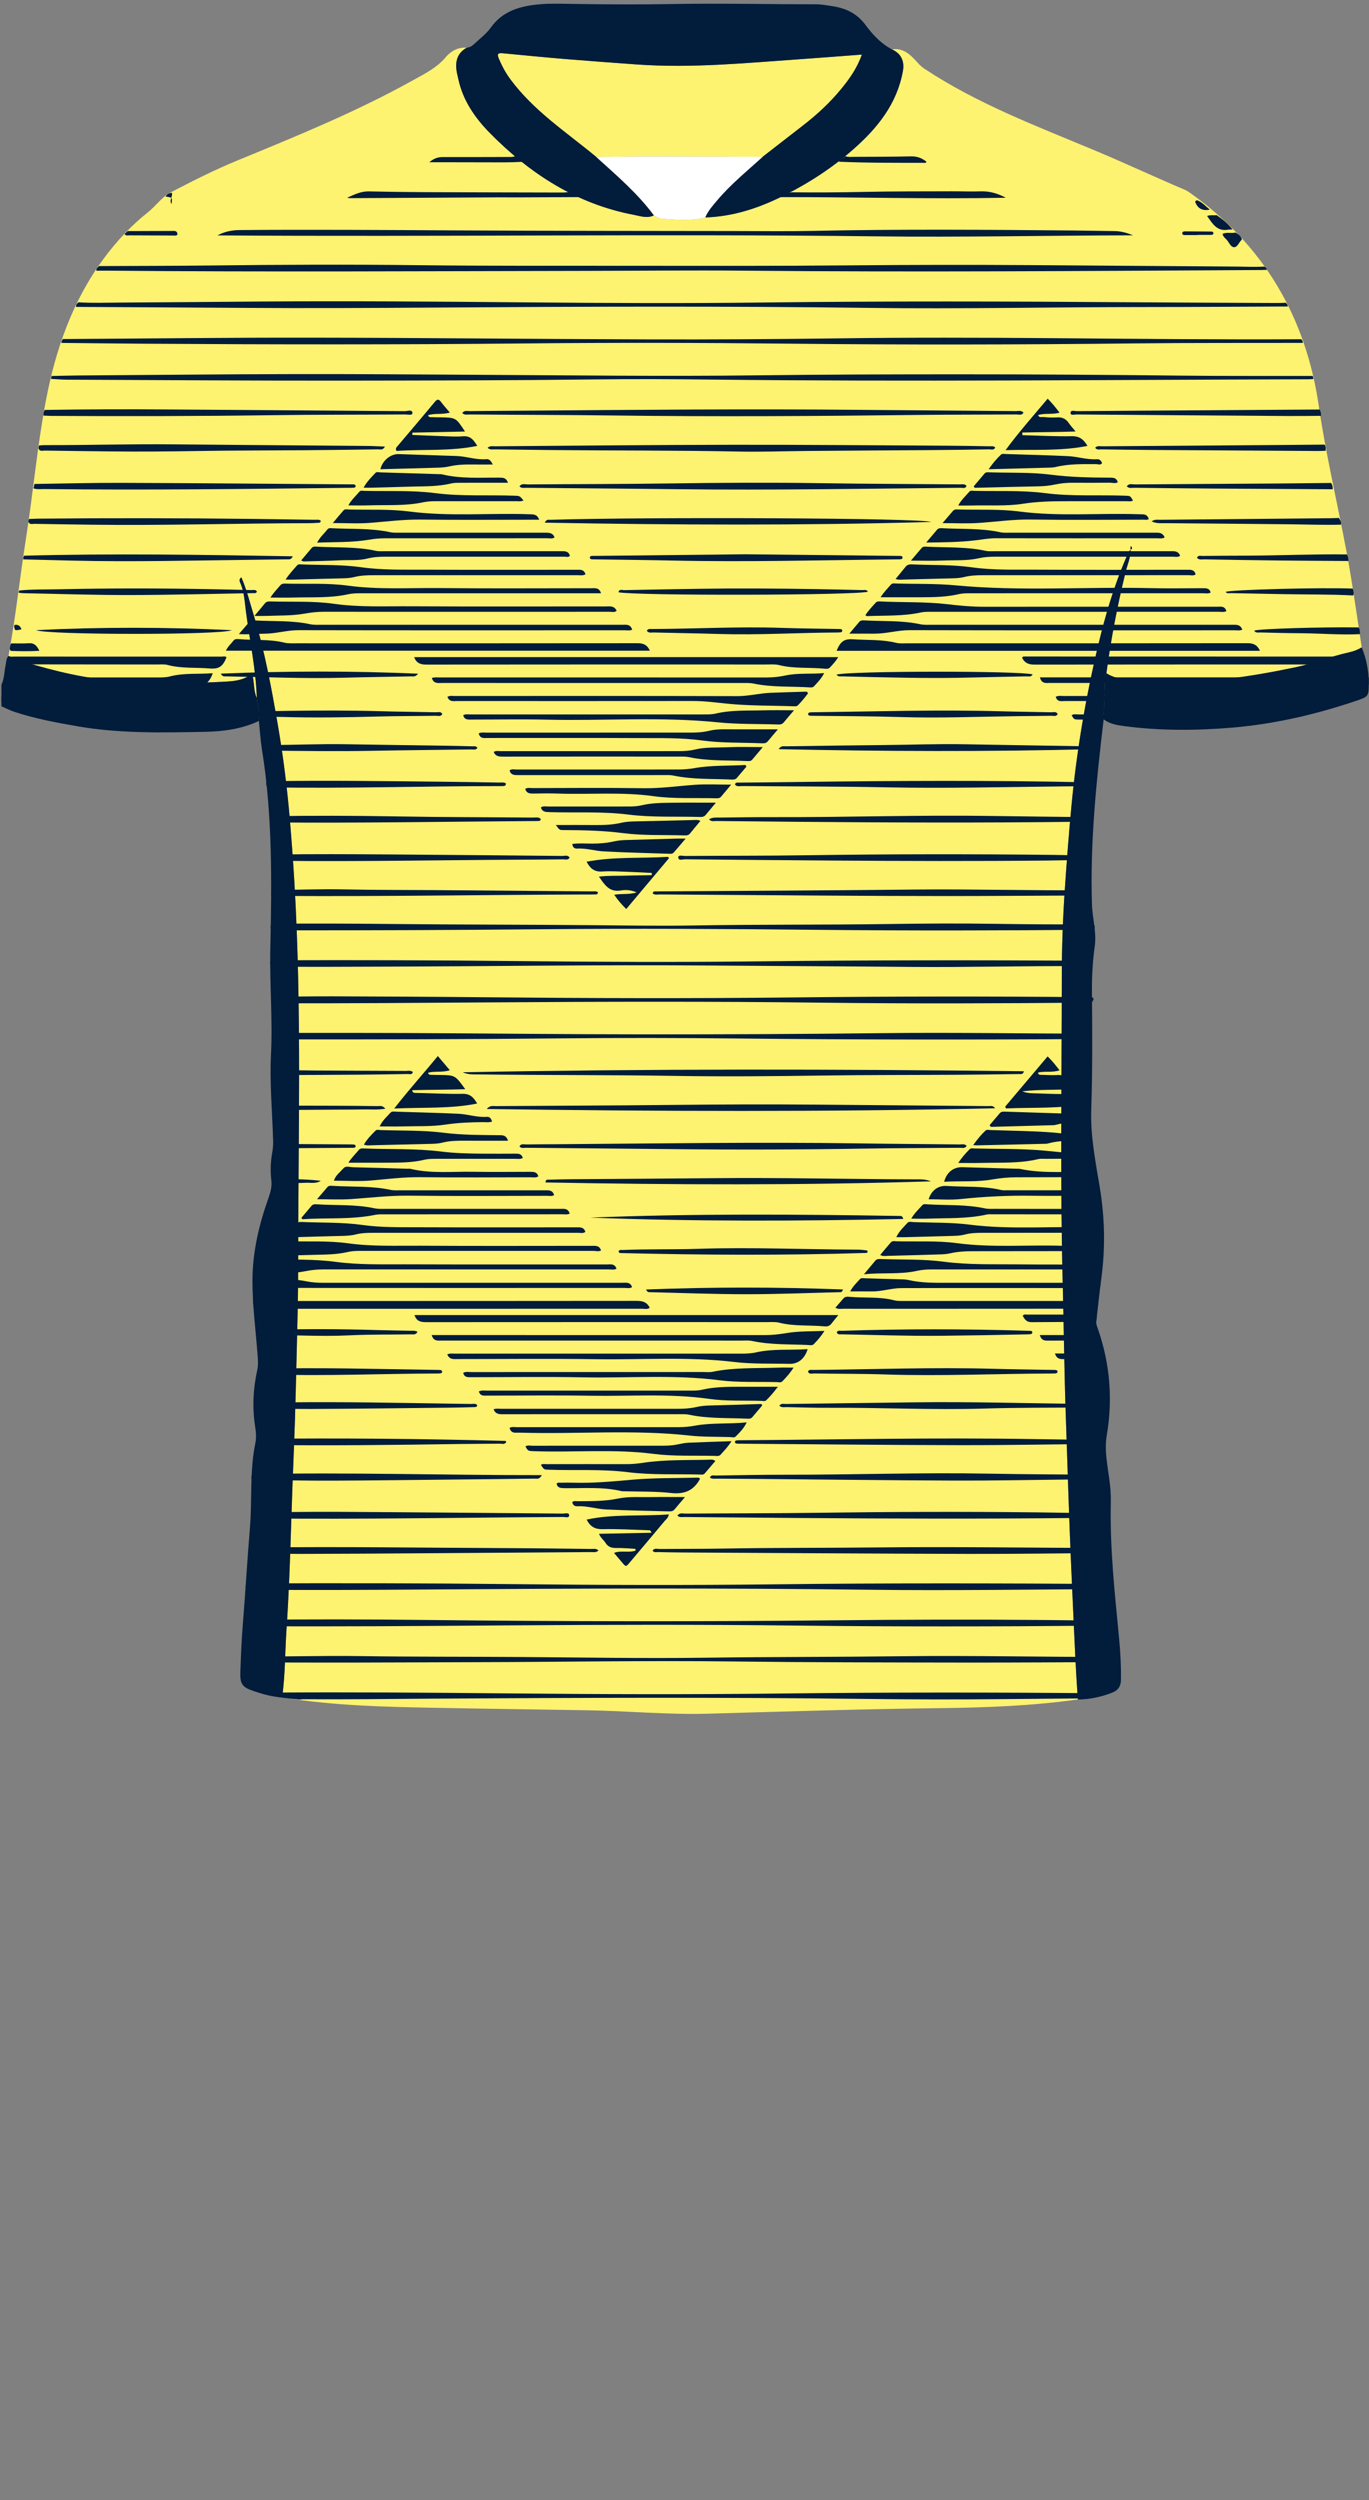 <!--?xml version="1.0" encoding="utf-8"?-->
<!-- Generator: Adobe Illustrator 24.2.3, SVG Export Plug-In . SVG Version: 6.00 Build 0)  -->
<svg version="1.1" id="Camada_1" xmlns="http://www.w3.org/2000/svg" xmlns:xlink="http://www.w3.org/1999/xlink" x="0px" y="0px" viewBox="0 0 229 418" enable-background="new 0 0 229 418" xml:space="preserve">
<rect x="0" y="0" width="229" height="418" fill="#808080" stroke="none"/>
<g onclick="select(this)" class="" id="estampa-primaria" fill="#fef271">
	<path d="M42.96,116.716c-0.475-1.036-0.433-2.17-0.615-3.262
		c-0.079-0.474-0.209-0.769-0.758-0.426c-1.194,0.748-2.586,0.86-3.911,0.937
		c-5.855,0.341-11.701,0.243-17.569-0.105c-5.563-0.33-10.856-1.624-16.126-3.211
		c-0.874-0.263-1.71-0.652-2.564-0.984c1.211-6.486,1.89-13.052,2.916-19.563
		c1.213-7.699,1.887-15.476,3.344-23.136c1.623-8.53,4.422-16.602,9.636-23.679
		c2.145-2.912,4.592-5.55,7.429-7.793c1.335-1.055,2.3-2.539,3.83-3.337
		c3.616-1.887,7.257-3.73,11.031-5.282c9.991-4.11,20-8.181,29.463-13.446
		c1.975-1.099,4.005-2.083,5.52-3.896c0.841-1.007,2.053-1.653,3.489-1.566
		c-1.695,0.963-1.988,2.471-1.642,4.225c0.069,0.352,0.163,0.699,0.238,1.05
		c0.768,3.571,2.801,6.485,5.26,8.984c6.722,6.829,14.542,11.886,24.125,13.697
		c1.037,0.196,2.209,0.635,3.325,0.079c0.438,0.262,0.87,0.524,1.405,0.563
		c2.401,0.175,4.803,0.416,7.18-0.213c4.398-0.13,8.526-1.423,12.422-3.304
		c4.454-2.15,8.611-4.797,12.361-8.101c4.063-3.579,7.288-7.586,8.284-13.074
		c0.298-1.639-0.301-2.938-1.827-3.611c1.882-0.296,3.052,0.864,4.17,2.081
		c0.375,0.408,0.721,0.796,1.203,1.116c8.876,5.883,18.791,9.611,28.528,13.682
		c5.067,2.118,10.036,4.449,15.089,6.591c0.285,0.121,0.555,0.29,0.808,0.469
		c12.385,8.752,19.439,20.845,21.598,35.676
		c1.379,9.472,3.74,18.732,5.307,28.152c0.675,4.059,1.251,8.134,1.872,12.202
		c-0.653,0.4-1.368,0.666-2.106,0.827c-3.033,0.661-5.905,1.861-8.959,2.498
		c-3.903,0.814-7.818,1.532-11.77,1.961c-5.555,0.603-11.135,0.289-16.702,0.015
		c-1.111-0.055-2.204-0.356-3.172-0.97c0.756-5.699,1.846-11.334,3.207-16.92
		c0.301-1.235,0.857-2.417,0.836-3.725c0.279-0.163,0.343-0.348,0.006-0.616
		c0,0.239,0,0.43,0,0.621c-0.479,0.339-0.569,0.902-0.778,1.389
		c-2.031,4.721-3.478,9.645-4.664,14.622c-2.087,8.758-3.582,17.624-4.437,26.604
		c-0.452,4.751-0.816,9.507-1.136,14.264c-0.324,4.815-0.494,9.649-0.496,14.475
		c-0.007,17.11-0.288,34.221,0.154,51.332c0.189,7.306,0.253,14.615,0.508,21.921
		c0.17,4.866,0.323,9.734,0.489,14.6c0.205,5.983,0.457,11.961,0.74,17.94
		c0.238,5.023,0.418,10.047,0.805,15.061c-7.66,1.072-15.37,1.362-23.091,1.453
		c-12.917,0.152-25.828,0.559-38.74,0.927c-6.766,0.193-13.506-0.462-20.263-0.574
		c-8.717-0.145-17.435-0.252-26.152-0.423c-8.038-0.157-16.075-0.363-24.042-1.603
		c-0.276-0.043-0.55-0.1-0.825-0.15c0.525-3.762,0.472-7.562,0.728-11.342
		c0.383-5.65,0.585-11.314,0.761-16.975c0.136-4.387,0.296-8.773,0.475-13.158
		c0.257-6.302,0.379-12.61,0.536-18.916c0.095-3.793,0.176-7.593,0.175-11.38
		c-0.007-21.568,0.645-43.145-0.641-64.702c-0.201-3.376-0.45-6.743-0.733-10.113
		c-0.459-5.465-1.138-10.892-2.077-16.299c-1.044-6.014-2.148-12.005-3.926-17.851
		c-0.66-2.168-1.208-4.378-2.125-6.51c-0.367,0.282-0.32,0.613-0.224,0.823
		c0.698,1.519,0.771,3.17,0.977,4.777
		C41.749,106.981,42.793,111.794,42.96,116.716z"></path>
	<path d="M127.579,26.208c-6.214-0.02-12.429-0.052-18.643-0.054
		c-3.065-0.001-6.13,0.054-9.196,0.083c-4.97-4.116-10.442-7.674-14.355-12.966
		c-0.815-1.102-1.451-2.285-1.974-3.544c-0.318-0.764-0.015-0.891,0.675-0.824
		c3.535,0.339,7.069,0.683,10.607,0.977c3.937,0.327,7.877,0.613,11.818,0.894
		c9.238,0.661,18.426-0.259,27.622-0.899c3.298-0.23,6.595-0.491,10.033-0.749
		c-0.775,2.234-2.053,4.044-3.465,5.762c-1.859,2.262-3.996,4.243-6.309,6.035
		C132.12,22.684,129.85,24.446,127.579,26.208z"></path>
</g>
<g onclick="select(this)" class="" id="estampa-secundaria" fill="#021c3b">
	<path d="M228.748,113.25c0.071,0.01,0.141,0.02,0.212,0.03
		c0,0.4,0,0.8,0,1.2c-1.336-0.304-2.693-0.297-4.053-0.297
		c-16.427,0.006-32.853,0.005-49.28,0.001c-0.645-0-1.395,0.173-1.672-0.934
		C192.27,113.25,210.509,113.25,228.748,113.25z"></path>
	<path d="M0.24,116.4c2.756-0.013,5.511-0.033,8.267-0.038
		c3.355-0.007,6.712-0.055,10.065,0.015c2.804,0.058,5.566-0.255,8.345-0.538
		c1.972-0.201,3.981-0.039,5.949-0.039c-0.371,1.392-1.523,2.308-2.982,2.269
		c-3.273-0.087-6.584,0.096-9.812-0.339c-6.418-0.864-12.841-0.221-19.254-0.462
		c-0.198-0.007-0.4-0.028-0.579,0.091C0.24,117.04,0.24,116.72,0.24,116.4z"></path>
	<path d="M40.863,270.838c10.194-0.143,20.389-0.109,30.583,0.004
		c22.587,0.251,45.175,0.285,67.762,0.057c11.794-0.119,23.586-0.163,35.379-0.053
		c4.037,0.038,8.075,0.086,12.112,0.13c0.082,0.284,0.144,0.568-0.053,0.835
		c-1.278-0.004-2.557-0.022-3.835-0.011c-16.47,0.149-32.939,0.169-49.409-0.021
		c-16.109-0.186-32.219-0.15-48.328-0.034c-14.311,0.103-28.621,0.221-42.932,0.133
		c-0.477-0.003-0.961,0.063-1.429-0.095c-0.017-0.105-0.035-0.21-0.052-0.315
		c0.021-0.022,0.06-0.044,0.059-0.065c-0.003-0.056-0.022-0.111-0.035-0.166
		C40.746,271.104,40.805,270.971,40.863,270.838z"></path>
	<path d="M186.272,265.672c-13.71,0.067-27.42,0.284-41.131,0.113
		c-24.543-0.306-49.086-0.215-73.629-0.039
		c-9.673,0.069-19.346,0.117-29.019,0.045c-0.439-0.003-0.878-0.028-1.317-0.042
		c-0.115-0.349-0.107-0.687,0.086-1.01c14.878-0.076,29.757-0.052,44.634,0.11
		c14.558,0.158,29.115,0.202,43.672,0.032c18.877-0.221,37.754-0.179,56.63-0.049
		C186.327,265.102,186.351,265.383,186.272,265.672z"></path>
	<path d="M182.61,167.624c-14.908,0.135-29.817,0.199-44.725,0.015
		c-18.585-0.229-37.17-0.18-55.755-0.053c-12.19,0.083-24.379,0.175-36.57,0.158
		c-0.247-0.339-0.179-0.715-0.129-1.09c3.437-0.029,6.874-0.093,10.311-0.081
		c8.354,0.03,16.709,0.07,25.063,0.152c17.468,0.171,34.936,0.222,52.403,0.029
		c16.149-0.178,32.297-0.196,48.446-0.041c0.319,0.003,0.639-0.017,0.958-0.026
		C183.228,167.002,182.758,167.313,182.61,167.624z"></path>
	<path d="M40.367,277.015c0.318-0.024,0.636-0.072,0.954-0.069
		c6.276,0.052,12.55-0.16,18.828-0.067c8.994,0.134,17.991,0.088,26.986,0.154
		c10.274,0.075,20.549,0.256,30.823,0.118c11.034-0.148,22.069-0.115,33.102-0.249
		c11.715-0.143,23.427,0.146,35.14,0.116c0.403-0.001,0.918-0.189,1.096,0.428
		c-0.032,0.142-0.063,0.284-0.095,0.426c-8.639,0.034-17.277,0.106-25.916,0.091
		c-12.917-0.022-25.835-0.026-38.75-0.185
		c-14.398-0.177-28.794,0.092-43.19,0.12
		c-6.959,0.013-13.918,0.059-20.877,0.068c-5.678,0.008-11.356-0.016-17.034-0.031
		c-0.358-0.001-0.716-0.045-1.075-0.069
		C40.361,277.584,40.364,277.299,40.367,277.015z"></path>
	<path d="M181.658,283.95c-4.674,0.041-9.348,0.081-14.022,0.125
		c-7.593,0.072-15.187,0.058-22.779-0.034c-24.178-0.296-48.356-0.198-72.533-0.046
		c-7.233,0.046-14.465,0.146-21.699,0.098c-0.158-0.001-0.316,0.034-0.474,0.052
		c-1.981-0.193-3.968-0.349-5.885-0.94c0.324-0.341,0.749-0.219,1.133-0.222
		c13.073-0.093,26.145,0.007,39.216,0.131c15.47,0.148,30.941,0.197,46.411,0.019
		c17.669-0.203,35.338-0.198,53.007-0.038c0.328,0.003,0.738-0.181,0.964,0.256
		c-0.241,0.062-0.482,0.124-0.724,0.186c-0.154-0.069-0.282-0.037-0.382,0.1
		c-0.198,0.032-0.396,0.063-0.594,0.095c-0.373-0.022-0.741-0.017-1.082,0.168
		C182.03,283.917,181.844,283.933,181.658,283.95z"></path>
	<path d="M45.625,172.692c7.519,0.005,15.038-0.015,22.556,0.02
		c13.077,0.061,26.155,0.212,39.232,0.219c13.437,0.007,26.875-0.04,40.31-0.201
		c11.559-0.139,23.114,0.072,34.671,0.093c0.068,0.298,0.07,0.595-0.013,0.891
		c-19.549,0.132-39.098,0.118-58.646-0.087c-9.994-0.104-19.988-0.123-29.981-0.023
		c-15.63,0.156-31.261,0.191-46.891,0.171c-0.478-0.001-0.956-0.049-1.433-0.075
		C45.45,173.356,45.415,173,45.625,172.692z"></path>
	<path d="M182.65,161.579c-0.473-0.018-0.946-0.047-1.419-0.05
		c-9.636-0.066-19.271,0.218-28.908,0.129c-11.435-0.106-22.871-0.148-34.306-0.237
		c-18.113-0.142-36.225,0.145-54.338,0.19c-6.117,0.015-12.233,0.079-18.35-0.018
		c-0.177-0.35-0.172-0.699,0.003-1.047c13.679-0.049,27.358-0.016,41.036,0.134
		c13.518,0.148,27.037,0.203,40.554,0.047c18.358-0.212,36.715-0.213,55.073-0.105
		c0.271,0.002,0.542-0.025,0.813-0.039
		C182.816,160.581,182.655,161.579,182.65,161.579z"></path>
	<path d="M183.08,155.441c-15.434,0.142-30.869,0.176-46.304,0.016
		c-15.394-0.16-30.788-0.245-46.182-0.098
		c-14.354,0.137-28.709,0.199-43.064,0.183c-0.72-0.001-1.439-0.018-2.159-0.027
		c-0.097-0.357-0.169-0.714,0.031-1.062c6.635-0.076,13.268-0.044,19.903,0.026
		c11.471,0.12,22.943,0.098,34.414,0.206c5.436,0.051,10.871,0.138,16.306,0.043
		c10.871-0.19,21.744-0.084,32.614-0.242c5.876-0.085,11.75-0.126,17.625-0.036
		c5.555,0.085,11.11,0.126,16.665,0.087
		C183.189,154.803,183.135,155.122,183.08,155.441z"></path>
	<path d="M42.379,217.088c1.432-0.293,2.856-0.157,4.262,0.141
		c1.027,0.217,2.054,0.283,3.097,0.283c18.92-0.003,37.839,0.004,56.759-0.021
		c0.974-0.001,1.715,0.188,2.186,1.144c-0.37,0.321-0.823,0.174-1.228,0.174
		c-19.56,0.008-39.119,0.008-58.679,0.006c-2.08-0-4.159-0.018-6.239-0.027
		c-0.058-0.144-0.116-0.288-0.174-0.433c0.084-0.157,0.088-0.309-0.028-0.453
		C42.35,217.631,42.364,217.359,42.379,217.088z"></path>
	<path d="M185.747,259.636c-7.874,0.057-15.748,0.178-23.622,0.159
		c-15.949-0.039-31.899-0.152-47.848-0.238c-1.399-0.008-2.797-0.034-4.196-0.068
		c-0.297-0.007-0.637,0.121-0.918-0.221c0.277-0.496,0.761-0.291,1.141-0.294
		c3.598-0.034,7.196-0.007,10.793-0.071c8.633-0.154,17.268-0.1,25.902-0.192
		c12.911-0.138,25.821,0.069,38.731,0.102
		C185.852,259.084,185.872,259.359,185.747,259.636z"></path>
	<path d="M185.691,253.629c-1.997,0.055-3.993,0.139-5.99,0.16
		c-15.276,0.162-30.553,0.115-45.829,0.002c-6.478-0.048-12.955-0.104-19.433-0.164
		c-0.368-0.003-0.786,0.121-1.124-0.243c0.394-0.525,0.914-0.324,1.352-0.327
		c7.358-0.052,14.717-0.037,22.074-0.137c12.236-0.166,24.472-0.205,36.709-0.07
		c4.077,0.045,8.154,0.129,12.231,0.195
		C185.685,253.239,185.688,253.434,185.691,253.629z"></path>
	<path d="M182.598,143.735c-2.397,0.046-4.794,0.11-7.191,0.135
		c-12.152,0.124-24.304,0.089-36.456,0.001c-8.114-0.059-16.228-0.122-24.342-0.208
		c-0.403-0.004-1.155,0.31-1.153-0.344c0.001-0.438,0.754-0.207,1.157-0.21
		c6.716-0.05,13.432-0.02,20.147-0.12c13.83-0.207,27.66-0.213,41.491-0.063
		c2.118,0.023,4.235,0.09,6.352,0.137
		C182.6,143.286,182.599,143.51,182.598,143.735z"></path>
	<path d="M183.548,218.8c-11.187,0.005-22.374,0.011-33.561,0.016
		c-2.997,0.001-5.993,0.005-8.99-0.006c-0.379-0.001-0.785,0.121-1.252-0.184
		c0.463-0.532,0.902-1.028,1.332-1.532c0.27-0.316,0.62-0.322,0.987-0.286
		c2.498,0.244,5.036-0.059,7.508,0.586c0.493,0.129,1.032,0.111,1.55,0.111
		c10.668,0.006,21.336,0.005,32.004,0.004c0.16,0,0.319-0.014,0.479-0.021
		C183.762,217.933,183.655,218.366,183.548,218.8z"></path>
	<path d="M185.392,247.269c-2.238,0.03-4.476,0.066-6.714,0.09
		c-6.316,0.067-12.632,0.201-18.947,0.178
		c-11.033-0.041-22.065-0.182-33.098-0.278c-2.239-0.02-4.478-0.024-6.716-0.046
		c-0.376-0.004-0.78,0.091-1.173-0.175c0.207-0.508,0.621-0.339,0.924-0.343
		c3.837-0.058,7.674-0.141,11.511-0.135c11.354,0.017,22.705-0.391,34.059-0.184
		c6.675,0.122,13.351,0.14,20.027,0.194
		C185.395,246.787,185.518,247.005,185.392,247.269z"></path>
	<path d="M182.388,149.717c-4.558,0.02-9.116,0.032-13.674,0.062
		c-14.155,0.091-28.309-0.029-42.463-0.127c-5.277-0.037-10.555-0.067-15.832-0.11
		c-0.41-0.003-0.855,0.118-1.224-0.144c0.019-0.444,0.32-0.353,0.527-0.36
		c0.599-0.02,1.199-0.011,1.799-0.015c13.794-0.095,27.588-0.151,41.381-0.299
		c9.836-0.105,19.669,0.198,29.504,0.106
		C182.556,149.128,182.545,149.424,182.388,149.717z"></path>
	<path d="M182.836,137.273c-0.917,0.042-1.834,0.111-2.752,0.122
		c-15.508,0.187-31.017,0.138-46.525,0.002c-4.596-0.04-9.192-0.08-13.788-0.133
		c-0.361-0.004-0.785,0.149-1.165-0.285c0.605-0.369,1.2-0.283,1.763-0.29
		c3.038-0.037,6.075-0.083,9.113-0.073c12.191,0.038,24.379-0.384,36.57-0.193
		c5.595,0.088,11.19,0.136,16.784,0.202
		C182.837,136.84,182.837,137.056,182.836,137.273z"></path>
	<path d="M184.803,241.39c-8.152,0.081-16.303,0.238-24.455,0.225
		c-12.188-0.019-24.376-0.157-36.564-0.244c-0.16-0.001-0.32-0.003-0.479-0.011
		c-0.168-0.009-0.345-0.064-0.362-0.242c-0.025-0.267,0.202-0.3,0.401-0.315
		c0.199-0.016,0.399-0.011,0.599-0.012c16.464-0.106,32.927-0.474,49.392-0.184
		c3.835,0.068,7.671,0.1,11.507,0.148
		C184.969,240.975,184.918,241.184,184.803,241.39z"></path>
	<path d="M183.293,131.428c-1.959,0.018-3.918,0.032-5.877,0.054
		c-9.715,0.108-19.429,0.343-29.144,0.151c-8.035-0.159-16.071-0.141-24.107-0.215
		c-0.411-0.004-0.885,0.172-1.221-0.245c0.085-0.418,0.414-0.326,0.669-0.329
		c1.479-0.02,2.959-0.018,4.438-0.038c15.832-0.213,31.664-0.373,47.496-0.129
		c2.598,0.04,5.196,0.1,7.793,0.151
		C183.325,131.029,183.309,131.228,183.293,131.428z"></path>
	<path d="M41.604,258.788c0.478-0.022,0.957-0.058,1.435-0.064
		c13.951-0.17,27.901,0.048,41.852,0.105c4.677,0.019,9.353,0.085,14.03,0.139
		c0.37,0.004,0.783-0.122,1.193,0.247c-0.395,0.406-0.844,0.271-1.234,0.274
		c-9.234,0.072-18.469,0.138-27.703,0.198c-6.995,0.045-13.991,0.099-20.986,0.11
		c-2.876,0.004-5.753-0.094-8.629-0.146
		C41.576,259.364,41.59,259.076,41.604,258.788z"></path>
	<path d="M42.101,252.857c4.759-0.035,9.518-0.122,14.276-0.096
		c12.597,0.069,25.195,0.186,37.792,0.295c0.366,0.003,1.012-0.215,1.035,0.256
		c0.027,0.549-0.618,0.308-0.962,0.31c-16.877,0.088-33.752,0.415-50.63,0.233
		c-0.52-0.006-1.039-0.022-1.559-0.033
		C41.968,253.495,41.983,253.173,42.101,252.857z"></path>
	<path d="M45.415,142.877c6.712-0.113,13.424-0.069,20.136-0.022
		c9.509,0.067,19.017,0.156,28.525,0.249c0.401,0.004,0.885-0.211,1.21,0.275
		c-0.26,0.476-0.707,0.287-1.068,0.292c-2.397,0.032-4.794,0.045-7.192,0.056
		c-13.384,0.066-26.767,0.337-40.152,0.194c-0.479-0.005-0.958-0.026-1.437-0.04
		C45.317,143.549,45.334,143.214,45.415,142.877z"></path>
	<path d="M184.481,209.165c-7.238,0.009-14.477,0.024-21.715,0.023
		c-1.284-0-2.553,0.061-3.811,0.351c-0.541,0.124-1.108,0.163-1.665,0.181
		c-2.917,0.094-5.835,0.173-8.753,0.243c-0.379,0.009-0.778,0.124-1.3-0.145
		c0.618-0.736,1.184-1.432,1.777-2.104c0.274-0.311,0.676-0.19,1.025-0.182
		c3.358,0.076,6.754-0.13,10.064,0.312c5.87,0.785,11.738,0.254,17.602,0.439
		c2.277,0.072,4.558,0.035,6.837,0.047
		C184.587,208.613,184.594,208.893,184.481,209.165z"></path>
	<path d="M184.527,206.098c-6.755,0.007-13.509,0.018-20.264,0.017
		c-0.963-0-1.919,0.034-2.852,0.283c-0.664,0.177-1.335,0.215-2.016,0.23
		c-2.676,0.062-5.352,0.143-8.029,0.213c-0.434,0.011-0.869,0.002-1.437,0.002
		c0.462-1.006,1.206-1.658,1.849-2.377c0.271-0.303,0.682-0.158,1.032-0.144
		c3.114,0.12,6.255,0.031,9.336,0.419c7.135,0.899,14.284,0.217,21.42,0.458
		c0.319,0.011,0.639,0.021,0.958,0.031
		C184.597,205.519,184.59,205.808,184.527,206.098z"></path>
	<path d="M42.215,246.459c16.077-0.326,32.146,0.186,48.418,0.166
		c-0.404,0.768-0.849,0.578-1.193,0.583c-4.314,0.06-8.629,0.105-12.944,0.148
		c-6.992,0.07-13.983,0.167-20.975,0.193c-4.274,0.015-8.549-0.081-12.824-0.132
		c-0.198-0.002-0.395-0.046-0.593-0.071
		C42.055,247.039,42.027,246.736,42.215,246.459z"></path>
	<path d="M45.388,148.811c4.157-0.037,8.312-0.2,12.473-0.111
		c4.918,0.106,9.839,0.08,14.759,0.117c8.799,0.067,17.598,0.138,26.397,0.213
		c0.339,0.003,0.705-0.082,1.001,0.143c-0.011,0.421-0.301,0.357-0.519,0.366
		c-0.439,0.017-0.88,0.009-1.32,0.01c-17.079,0.051-34.156,0.354-51.236,0.242
		c-0.519-0.003-1.039-0.029-1.558-0.045
		C45.386,149.435,45.387,149.123,45.388,148.811z"></path>
	<path d="M45.2,136.466c7.036-0.12,14.07-0.095,21.106,0.028
		c7.595,0.133,15.192,0.129,22.788,0.196c0.455,0.004,0.954-0.13,1.348,0.199
		c0.011,0.429-0.286,0.36-0.502,0.373c-0.319,0.02-0.639,0.008-0.959,0.011
		c-14.552,0.095-29.102,0.359-43.655,0.227
		C45.103,137.177,45.083,136.83,45.2,136.466z"></path>
	<path d="M184.297,212.183c-0.479,0.019-0.958,0.054-1.437,0.054
		c-9,0.003-17.999,0.006-26.999-0.003c-0.845-0.001-1.683,0.061-2.501,0.242
		c-2.83,0.627-5.706,0.255-8.846,0.567c0.761-0.909,1.339-1.601,1.918-2.291
		c0.236-0.282,0.554-0.268,0.881-0.256c3.516,0.128,7.067-0.016,10.539,0.445
		c4.075,0.541,8.133,0.401,12.201,0.444c4.759,0.049,9.519,0.023,14.279,0.03
		C184.32,211.671,184.308,211.927,184.297,212.183z"></path>
	<path d="M42.967,240.564c13.868-0.157,27.734-0.018,41.598,0.338
		c0.038,0.001,0.074,0.125,0.115,0.201c-0.27,0.453-0.716,0.256-1.082,0.261
		c-2.199,0.032-4.398,0.022-6.597,0.055c-10.914,0.163-21.828,0.296-32.743,0.164
		c-0.479-0.006-0.958-0.031-1.437-0.047
		C42.728,241.19,42.734,240.86,42.967,240.564z"></path>
	<path d="M184.334,203.02c-6.075-0.001-12.149-0.002-18.224-0.001
		c-0.359,0-0.731-0.035-1.076,0.042c-3.228,0.723-6.516,0.564-9.784,0.682
		c-0.91,0.033-1.822,0.005-2.815,0.005c0.481-0.872,1.201-1.542,1.855-2.262
		c0.215-0.236,0.526-0.152,0.798-0.136c3.224,0.196,6.474-0.01,9.666,0.677
		c0.538,0.116,1.114,0.075,1.673,0.076c5.955,0.01,11.909,0.015,17.864,0.021
		C184.404,202.418,184.437,202.716,184.334,203.02z"></path>
	<path d="M44.539,130.689c0.357-0.03,0.713-0.08,1.07-0.086
		c9.475-0.15,18.948,0,28.422,0.092c3.157,0.03,6.315,0.089,9.472,0.142
		c0.379,0.006,0.786-0.089,1.118,0.139c0.019,0.412-0.231,0.424-0.466,0.445
		c-0.119,0.011-0.24,0.005-0.36,0.005c-12.912-0.006-25.821,0.436-38.734,0.207
		c-0.12-0.002-0.24-0.011-0.359-0.016
		C44.523,131.329,44.5,131.014,44.539,130.689z"></path>
	<path d="M183.878,215.35c-11.039-0.005-22.078-0.029-33.117,0.005
		c-1.668,0.005-3.298,0.59-4.988,0.561c-1.146-0.02-2.292-0.004-3.554-0.004
		c0.422-0.831,1.058-1.421,1.622-2.059c0.207-0.233,0.507-0.152,0.79-0.142
		c1.958,0.067,3.918,0.111,5.876,0.173c0.479,0.015,0.97,0.008,1.431,0.115
		c2.325,0.54,4.684,0.468,7.043,0.466c7.879-0.005,15.759-0.003,23.638,0.001
		c0.478,0,0.956,0.048,1.434,0.074
		C184.062,214.825,184.096,215.114,183.878,215.35z"></path>
	<path d="M223.951,117.84c-1.915-0.435-3.845-0.648-5.818-0.644
		c-13.317,0.027-26.634,0.016-39.951,0.008c-0.591-0-1.319,0.225-1.583-0.713
		c0.469-0.226,0.947-0.125,1.402-0.125c15.757-0.006,31.513-0.004,47.27-0.007
		c0.878-0,1.759,0.062,2.626-0.162c0.225-0.058,0.481-0.087,0.637,0.175
		C227.09,117.127,225.559,117.603,223.951,117.84z"></path>
	<path d="M184.046,199.889c-3.839,0.014-7.679,0.08-11.517,0.027
		c-3.96-0.055-7.896,0.134-11.835,0.553c-1.776,0.189-3.59,0.032-5.358,0.032
		c0.445-1.427,1.552-2.323,3.021-2.224c3.024,0.203,6.08-0.031,9.068,0.669
		c0.344,0.081,0.717,0.053,1.076,0.053c5.12,0.001,10.239-0.003,15.359-0.005
		C184.083,199.259,184.081,199.571,184.046,199.889z"></path>
	<path d="M42.516,234.563c8.59-0.225,17.18-0.136,25.77,0.002
		c3.516,0.056,7.032,0.099,10.548,0.162c0.331,0.006,0.716-0.144,0.991,0.195
		c-0.033,0.353-0.298,0.325-0.521,0.331c-1.318,0.035-2.636,0.077-3.954,0.091
		c-7.792,0.081-15.584,0.181-23.376,0.22c-3.156,0.016-6.312-0.107-9.468-0.167
		C42.389,235.117,42.367,234.839,42.516,234.563z"></path>
	<path d="M183.569,196.788c-4.479,0.016-8.958,0.043-13.437,0.041
		c-1.403-0.001-2.78,0.12-4.168,0.364c-2.649,0.465-5.34,0.225-8.033,0.386
		c0.4-1.557,1.559-2.476,3.02-2.437c3.078,0.081,6.156,0.171,9.234,0.258
		c0.12,0.003,0.244-0.014,0.359,0.011c4.236,0.911,8.53,0.356,12.795,0.512
		C183.522,196.182,183.613,196.467,183.569,196.788z"></path>
	<path d="M182.913,193.694c-2.672,0.017-5.345,0.034-8.017,0.052
		c-0.399,0.003-0.814-0.053-1.193,0.038c-3.143,0.754-6.346,0.56-9.531,0.643
		c-1.258,0.033-2.517,0.005-3.88,0.005c0.56-0.846,1.191-1.588,1.884-2.28
		c0.224-0.224,0.525-0.146,0.799-0.139c3.909,0.096,7.834,0.01,11.721,0.357
		c2.659,0.238,5.296,0.619,7.975,0.491
		C182.895,193.096,182.899,193.397,182.913,193.694z"></path>
	<path d="M5.048,119.723c0.371-0.452,0.886-0.269,1.337-0.271
		c3.078-0.018,6.156-0.004,9.234-0.014c0.558-0.002,1.131,0.008,1.67-0.111
		c2.521-0.56,5.082-0.514,7.636-0.558c1.828-0.031,3.658-0.006,5.465-0.006
		c-0.528,1.602-1.708,2.404-3.349,2.341c-2.715-0.104-5.433-0.146-8.149-0.223
		c-0.518-0.015-1.052,0.001-1.551-0.115c-3.198-0.745-6.447-0.357-9.672-0.477
		C6.795,120.1,5.922,119.911,5.048,119.723z"></path>
	<path d="M182.388,190.719c-2.394,0.02-4.802-0.177-7.156,0.472
		c-0.151,0.042-0.317,0.035-0.477,0.039c-3.758,0.088-7.516,0.175-11.274,0.259
		c-0.153,0.003-0.307-0.018-0.692-0.043c0.678-0.943,1.31-1.727,2.056-2.42
		c0.229-0.212,0.537-0.103,0.81-0.093c3.476,0.121,6.961,0.138,10.426,0.409
		c2.105,0.164,4.191,0.563,6.317,0.477c0.028,0.105,0.056,0.21,0.084,0.315
		c-0.042,0.049-0.038,0.095,0.011,0.137
		C182.457,190.421,182.423,190.57,182.388,190.719z"></path>
	<path d="M43.865,125.025c0.081-0.495,0.453-0.466,0.82-0.465
		c4.394,0.008,8.784-0.216,13.18-0.134c5.471,0.102,10.943,0.16,16.414,0.243
		c1.597,0.024,3.194,0.062,4.791,0.104c0.26,0.007,0.564-0.093,0.791,0.267
		c-0.256,0.406-0.686,0.254-1.035,0.259c-5.552,0.08-11.104,0.12-16.655,0.225
		c-5.671,0.108-11.341,0.03-17.011-0.029c-0.399-0.004-0.797-0.038-1.195-0.058
		C43.931,125.299,43.898,125.162,43.865,125.025z"></path>
	<path d="M43.251,228.866c9.956-0.292,19.909,0.035,29.863,0.164
		c0.16,0.002,0.32,0.005,0.479,0.014c0.169,0.01,0.343,0.074,0.363,0.245
		c0.03,0.249-0.167,0.322-0.379,0.335c-0.159,0.01-0.32,0.011-0.479,0.011
		c-9.435,0.026-18.868,0.453-28.304,0.155c-0.598-0.019-1.194-0.089-1.791-0.135
		C42.977,229.357,43.029,229.085,43.251,228.866z"></path>
	<path d="M182.363,187.608c-1.955-0.018-3.912-0.062-5.823,0.468
		c-0.114,0.032-0.237,0.041-0.356,0.044c-3.429,0.095-6.857,0.188-10.286,0.277
		c-0.107,0.003-0.243,0.014-0.341-0.305c0.514-0.606,1.094-1.29,1.677-1.973
		c0.27-0.317,0.637-0.272,0.998-0.26c3.428,0.112,6.855,0.227,10.283,0.328
		c1.32,0.039,2.573,0.56,3.902,0.519
		C182.496,187.013,182.456,187.312,182.363,187.608z"></path>
	<path d="M214.998,120.272c-9.461,0.012-18.923,0.024-28.384,0.033
		c-0.598,0.001-1.197-0.018-1.795-0.028c-0.167-0.096-0.318-0.057-0.459,0.057
		c-1.317-0.009-2.634-0.013-3.951-0.03c-0.742-0.01-0.742-0.021-1.156-0.719
		c0.356-0.259,0.765-0.137,1.146-0.138c11.977-0.007,23.953-0.009,35.93,0.005
		c0.531,0.001,1.123-0.2,1.591,0.258
		C216.946,119.898,215.972,120.085,214.998,120.272z"></path>
	<path d="M42.856,222.412c6.868-0.262,13.736-0.242,20.605-0.03
		c1.716,0.053,3.434,0.064,5.151,0.106c0.38,0.009,0.783-0.076,1.223,0.18
		c-0.283,0.559-0.761,0.413-1.142,0.419c-3.395,0.057-6.795-0.001-10.184,0.165
		c-5.196,0.254-10.382-0.127-15.572-0.079
		C42.77,222.935,42.739,222.681,42.856,222.412z"></path>
	<path d="M45.48,178.948c2.316-0.076,4.631,0.009,6.946,0.026
		c5.152,0.038,10.304,0.042,15.457,0.072c0.381,0.002,0.796-0.137,1.181,0.187
		c-0.135,0.504-0.562,0.327-0.861,0.332c-2.715,0.049-5.43,0.09-8.145,0.11
		c-4.393,0.032-8.787,0.048-13.18,0.065c-0.478,0.002-0.956-0.037-1.434-0.058
		C45.398,179.435,45.369,179.188,45.48,178.948z"></path>
	<path d="M183.321,221.009c-3.593,0.01-7.186,0.004-10.778,0.041
		c-0.838,0.009-1.159-0.49-1.47-1.073c0.233-0.293,0.488-0.195,0.709-0.195
		c3.553-0.007,7.106-0.008,10.66,0.001c0.401,0.001,0.93-0.182,1.008,0.501
		C183.406,220.525,183.363,220.767,183.321,221.009z"></path>
	<path d="M45.646,184.841c3.471,0.008,6.943,0.012,10.414,0.026
		c2.355,0.01,4.709,0.025,7.063,0.06c0.398,0.006,0.869-0.164,1.336,0.439
		c-1.339,0.223-2.55,0.092-3.747,0.12c-1.277,0.031-2.554,0.021-3.831,0.029
		c-1.237,0.008-2.474,0.015-3.711,0.024c-1.277,0.009-2.554,0.011-3.831,0.029
		c-1.236,0.018-2.473,0.053-3.709,0.08
		C45.53,185.377,45.552,185.108,45.646,184.841z"></path>
	<path d="M45.825,191.251c4.236,0.025,8.473,0.051,12.709,0.077
		c0.2,0.001,0.399,0.007,0.599,0.016c0.172,0.007,0.343,0.079,0.354,0.252
		c0.018,0.265-0.207,0.296-0.409,0.304c-0.239,0.01-0.479,0.002-0.719,0.004
		c-3.797,0.026-7.593,0.057-11.39,0.072c-0.422,0.002-0.887,0.156-1.254-0.21
		C45.751,191.594,45.788,191.423,45.825,191.251z"></path>
	<path d="M184.067,224.11c-2.954,0.007-5.908,0.008-8.863,0.024
		c-0.557,0.003-1.025-0.088-1.27-0.928c1.708,0,3.347-0.001,4.986,0
		c1.637,0.001,3.274,0.005,4.91,0.008
		C184.02,223.484,184.124,223.776,184.067,224.11z"></path>
	<path d="M184.776,227.238c-2.313-0.005-4.627-0.021-6.94-0.009
		c-0.604,0.003-1.1-0.09-1.369-0.94c2.765,0,5.45,0,8.135,0
		C184.845,226.572,184.866,226.895,184.776,227.238z"></path>
	<path d="M45.476,197.179c2.73-0.074,5.457-0.077,8.183,0.233
		c-0.814,0.54-1.72,0.284-2.58,0.338c-0.915,0.057-1.836,0.025-2.755,0.035
		c-0.919,0.009-1.837,0.022-2.755,0.033
		C45.439,197.619,45.383,197.41,45.476,197.179z"></path>
	<path d="M19.723,122.016c2.535-0.207,5.076-0.231,7.616-0.294
		c0.537-0.013,0.836,0.054,0.36,0.61
		C25.028,122.521,22.376,122.249,19.723,122.016z"></path>
	<path d="M185.303,230.244c-1.628,0.003-3.256,0.005-4.884,0.01
		c-0.527,0.002-1.055,0.014-1.208-0.852c2.039-0.005,4.034-0.067,6.033,0.046
		C185.306,229.71,185.374,229.972,185.303,230.244z"></path>
	<path d="M44.12,203.232c1.579,0.136,3.186-0.101,4.756,0.169
		c-0,0.12-0.001,0.24-0.001,0.359c-1.635,0.056-3.27,0.112-4.905,0.168
		C43.853,203.661,43.909,203.43,44.12,203.232z"></path>
	<path d="M185.51,233.293c-0.909,0.013-1.818,0.044-2.726,0.033
		c-0.531-0.006-0.531-0.036-0.953-0.78c1.26,0,2.467,0,3.673,0
		C185.506,232.794,185.508,233.043,185.51,233.293z"></path>
	<path d="M184.101,123.39c-0.439-0.001-0.878-0.019-1.315,0.002
		c-0.559,0.027-0.861-0.255-1.137-0.866c0.934-0.067,1.747-0.068,2.563,0.01
		C184.305,122.837,184.265,123.121,184.101,123.39z"></path>
	<path d="M182.42,179.578c-1.123,0-2.246,0-3.368,0
		c0.425-0.774,1.042-0.479,1.568-0.528c0.588-0.055,1.185-0.009,1.778-0.008
		C182.405,179.221,182.412,179.4,182.42,179.578z"></path>
	<path d="M185.288,236.492c-0.489-0.038-0.763-0.345-1.019-0.794
		c0.396-0.291,0.791-0.136,1.163-0.129
		C185.511,235.896,185.581,236.222,185.288,236.492z"></path>
	<path d="M8.519,63.345c0.036-0.16,0.071-0.32,0.107-0.48
		c1.478-0.031,2.957-0.079,4.435-0.089c12.034-0.086,24.068-0.207,36.102-0.233
		c9.995-0.022,19.99,0.062,29.985,0.114c15.912,0.083,31.822,0.295,47.735,0.093
		c11.152-0.142,22.307-0.167,33.46-0.17c12.394-0.003,24.787,0.083,37.181,0.221
		c7.356,0.082,14.713,0.039,22.069,0.052c0.036,0.171,0.072,0.342,0.108,0.512
		c-0.239,0.016-0.477,0.045-0.716,0.045c-33.381,0.089-66.763,0.431-100.144,0.049
		c-6.437-0.074-12.873-0.106-19.308-0.026c-13.752,0.171-27.504,0.184-41.256,0.205
		c-15.71,0.024-31.42-0.095-47.13-0.161
		C10.271,63.473,9.395,63.391,8.519,63.345z"></path>
	<path d="M140.225,109.863c-0.427,0.7-0.914,1.209-1.391,1.726
		c-0.25,0.271-0.578,0.24-0.896,0.209c-2.539-0.25-5.116,0.027-7.633-0.606
		c-0.682-0.172-1.432-0.096-2.151-0.096c-18.955-0.004-37.91-0.009-56.866,0.014
		c-0.945,0.001-1.616-0.223-2.017-1.246
		C92.901,109.863,116.464,109.863,140.225,109.863z"></path>
	<path d="M210.764,108.81c-23.683,0-47.241,0-70.822,0
		c0.622-1.542,1.252-2.021,2.698-1.927c2.427,0.158,4.877,0.002,7.275,0.59
		c0.607,0.149,1.273,0.08,1.912,0.081c18.949,0.003,37.897,0.01,56.846-0.018
		C209.628,107.534,210.289,107.779,210.764,108.81z"></path>
	<path d="M108.709,108.792c-23.682,0-47.24,0-70.926,0
		c0.338-0.731,0.873-1.156,1.267-1.68c0.219-0.292,0.544-0.29,0.873-0.261
		c2.541,0.229,5.115-0.024,7.633,0.587c0.686,0.166,1.431,0.114,2.149,0.115
		c18.987,0.005,37.974,0.01,56.961-0.014
		C107.623,107.537,108.272,107.806,108.709,108.792z"></path>
	<path d="M77.322,69.056c0.367-0.501,0.847-0.319,1.257-0.324
		c2.998-0.036,5.996-0.047,8.994-0.07c18.788-0.143,37.575-0.318,56.364-0.138
		c8.674,0.083,17.348,0.131,26.022,0.207c0.411,0.004,0.885-0.173,1.25,0.268
		c-0.297,0.496-0.782,0.292-1.172,0.295c-5.437,0.035-10.874,0.015-16.311,0.08
		c-16.989,0.202-33.978,0.309-50.967,0.093c-8.075-0.103-16.149-0.103-24.223-0.171
		C78.161,69.294,77.742,69.447,77.322,69.056z"></path>
	<path d="M228.099,109.828c0.106,0.405,0.212,0.81,0.318,1.215
		c-0.439,0.017-0.878,0.048-1.317,0.048c-18.036,0.003-36.072-0.005-54.108,0.022
		c-0.965,0.001-1.601-0.294-2.01-1.116c0.087-0.293,0.301-0.234,0.493-0.234
		c18.356,0.004,36.712,0.007,55.068,0.013
		C227.061,109.777,227.58,109.81,228.099,109.828z"></path>
	<path d="M81.562,74.869c0.417-0.374,0.828-0.254,1.197-0.256
		c13.236-0.093,26.472-0.234,39.709-0.252c12.115-0.017,24.231,0.096,36.347,0.159
		c2.199,0.011,4.398,0.054,6.596,0.091c0.347,0.006,0.718-0.087,1.072,0.18
		c-0.21,0.534-0.67,0.332-1.008,0.337c-3.198,0.054-6.397,0.099-9.596,0.123
		c-7.038,0.054-14.077,0.081-21.115,0.147c-3.718,0.035-7.436,0.172-11.155,0.097
		c-10.516-0.212-21.034-0.145-31.55-0.253c-3.119-0.032-6.237-0.066-9.356-0.11
		C82.358,75.128,81.983,75.246,81.562,74.869z"></path>
	<path d="M72.234,113.356c0.514-0.17,0.957-0.094,1.392-0.094
		c18.225-0.005,36.451-0.006,54.676,0.002c1.047,0,2.07-0.113,3.09-0.333
		c2.083-0.449,4.197-0.192,6.471-0.396c-0.488,0.963-1.115,1.559-1.685,2.194
		c-0.214,0.238-0.505,0.209-0.784,0.192c-3.104-0.196-6.234,0.016-9.312-0.631
		c-0.655-0.138-1.352-0.1-2.03-0.1c-16.706-0.005-33.413-0.003-50.119-0.006
		C73.281,114.185,72.54,114.351,72.234,113.356z"></path>
	<path d="M142.07,105.941c0.598-0.709,1.128-1.34,1.661-1.969
		c0.237-0.279,0.558-0.265,0.883-0.247c3.106,0.169,6.234-0.013,9.312,0.638
		c0.655,0.139,1.354,0.09,2.033,0.09c16.713,0.004,33.426,0.004,50.14,0.001
		c0.674-0,1.375-0.097,1.706,0.817c-0.408,0.193-0.803,0.107-1.177,0.107
		c-18.153,0.004-36.305,0.022-54.458-0.022c-2.019-0.005-3.946,0.606-5.949,0.587
		C144.906,105.931,143.591,105.941,142.07,105.941z"></path>
	<path d="M39.957,106.009c0.691-0.801,1.249-1.456,1.818-2.103
		c0.211-0.24,0.509-0.197,0.786-0.18c3.105,0.185,6.235-0.025,9.313,0.635
		c0.654,0.14,1.354,0.092,2.033,0.092c16.714,0.004,33.429,0.003,50.143,0.004
		c0.661,0,1.402-0.165,1.697,0.821c-0.402,0.192-0.835,0.098-1.243,0.098
		c-18.194,0.005-36.388,0.02-54.581-0.017c-1.938-0.004-3.785,0.591-5.709,0.591
		C42.875,105.951,41.536,106.115,39.957,106.009z"></path>
	<path d="M86.893,81.305c0.387-0.531,0.911-0.313,1.343-0.316
		c8.039-0.062,16.079-0.05,24.117-0.167c8.239-0.119,16.478-0.17,24.715-0.042
		c7.838,0.121,15.677,0.133,23.516,0.203c0.375,0.003,0.803-0.127,1.096,0.263
		c-0.214,0.494-0.632,0.303-0.952,0.306c-15.837,0.143-31.673,0.428-47.512,0.236
		c-8.398-0.102-16.797-0.152-25.195-0.233
		C87.651,81.551,87.231,81.678,86.893,81.305z"></path>
	<path d="M42.559,102.978c0.686-0.822,1.225-1.448,1.742-2.092
		c0.262-0.327,0.592-0.342,0.967-0.331c3.516,0.109,7.077-0.104,10.539,0.387
		c4.318,0.612,8.615,0.394,12.919,0.42c10.877,0.065,21.755,0.02,32.632,0.024
		c0.66,0,1.394-0.157,1.79,0.741c-0.374,0.295-0.816,0.155-1.209,0.155
		c-15.956,0.008-31.912,0.01-47.869,0c-1.087-0.001-2.145,0.136-3.212,0.322
		c-2.094,0.365-4.222,0.282-6.336,0.371
		C43.966,102.998,43.409,102.978,42.559,102.978z"></path>
	<path d="M149.81,96.791c0.607-0.736,1.141-1.369,1.657-2.016
		c0.278-0.349,0.618-0.436,1.053-0.416c3.353,0.151,6.742,0.023,10.049,0.488
		c3.635,0.511,7.25,0.373,10.874,0.395c8.352,0.049,16.705,0.017,25.058,0.013
		c0.639-0,1.295-0.065,1.501,0.787c-0.391,0.259-0.798,0.122-1.177,0.122
		c-11.43,0.009-22.86,0.01-34.29,0.004c-1.082-0-2.157,0.031-3.212,0.297
		c-0.701,0.177-1.415,0.213-2.137,0.228c-2.676,0.056-5.352,0.142-8.028,0.205
		C150.766,96.907,150.364,96.986,149.81,96.791z"></path>
	<path d="M97.939,96.025c-0.495,0.254-0.94,0.14-1.367,0.141
		c-11.351,0.007-22.703,0.008-34.054,0.003c-1.082-0-2.157,0.031-3.213,0.298
		c-0.701,0.178-1.416,0.211-2.138,0.226c-2.677,0.056-5.353,0.139-8.029,0.209
		c-0.397,0.01-0.794,0.001-1.368,0.001c0.598-0.941,1.287-1.631,1.913-2.366
		c0.206-0.243,0.51-0.181,0.788-0.17c3.314,0.132,6.664,0.006,9.932,0.465
		c3.674,0.516,7.33,0.393,10.995,0.412c8.353,0.043,16.707,0.014,25.061,0.013
		C97.054,95.256,97.686,95.164,97.939,96.025z"></path>
	<path d="M130.123,121.939c-0.579,0.682-1.145,1.337-1.696,2.005
		c-0.263,0.319-0.593,0.344-0.969,0.328c-3.352-0.142-6.738-0.021-10.046-0.477
		c-3.475-0.479-6.929-0.378-10.394-0.395c-8.471-0.042-16.942-0.012-25.413-0.017
		c-0.598-0-1.307,0.178-1.53-0.772c0.431-0.212,0.873-0.125,1.293-0.125
		c11.388-0.005,22.776-0.006,34.164-0.002c1.042,0,2.072-0.05,3.091-0.303
		c0.776-0.193,1.571-0.252,2.375-0.248
		C123.989,121.947,126.979,121.939,130.123,121.939z"></path>
	<path d="M7.266,69.479c-0.018-0.334,0.044-0.65,0.215-0.942
		c6.998-0.117,13.997-0.128,20.996-0.076c13.078,0.098,26.156,0.172,39.234,0.28
		c0.446,0.004,1.248-0.357,1.282,0.322c0.022,0.434-0.816,0.227-1.26,0.23
		c-7.479,0.049-14.959,0.022-22.437,0.126c-12.238,0.169-24.476,0.184-36.714,0.117
		C8.144,69.533,7.705,69.499,7.266,69.479z"></path>
	<path d="M155.727,87.267c-21.493,0.61-42.984,0.506-64.595,0.118
		c0.278-0.62,0.641-0.473,0.924-0.481
		C108.274,86.413,154.377,86.598,155.727,87.267z"></path>
	<path d="M6.436,74.901c0.031-0.14,0.062-0.281,0.092-0.421
		c0.279-0.02,0.557-0.059,0.836-0.059c7.196,0.015,14.391-0.2,21.588-0.13
		c10.794,0.105,21.589,0.173,32.383,0.264c0.979,0.008,1.958,0.065,3.05,0.103
		c-0.316,0.659-0.765,0.466-1.107,0.471c-4.077,0.059-8.155,0.112-12.232,0.144
		c-5.917,0.047-11.835,0.031-17.751,0.128c-4.957,0.081-9.913,0.129-14.871,0.07
		c-3.638-0.044-7.275-0.08-10.913-0.137C7.119,75.328,6.586,75.556,6.436,74.901z"></path>
	<path d="M135.167,115.913c-0.491,0.665-1.058,1.36-1.693,2.003
		c-0.152,0.154-0.35,0.178-0.554,0.17c-3.831-0.139-7.676-0.063-11.49-0.46
		c-1.827-0.19-3.637-0.428-5.481-0.426c-13.151,0.017-26.303,0.011-39.454,0.004
		c-0.599-0-1.311,0.206-1.652-0.703c0.412-0.236,0.847-0.136,1.25-0.136
		c15.75-0.006,31.5-0.025,47.249,0.021c1.9,0.006,3.718-0.488,5.591-0.56
		c1.956-0.075,3.914-0.127,5.871-0.187
		C134.919,115.636,135.037,115.65,135.167,115.913z"></path>
	<path d="M144.753,102.871c0.485-0.789,1.127-1.433,1.729-2.107
		c0.174-0.195,0.408-0.226,0.657-0.214c3.79,0.194,7.601,0.024,11.37,0.471
		c2.028,0.241,4.04,0.425,6.08,0.423c12.991-0.012,25.982-0.007,38.973-0.003
		c0.607,0,1.324-0.188,1.579,0.733c-0.419,0.222-0.86,0.106-1.274,0.107
		c-16.029,0.008-32.058,0.006-48.087,0.007c-0.599,0-1.197-0.013-1.79,0.116
		c-2.953,0.645-5.964,0.473-8.953,0.605
		C144.973,103.012,144.906,102.947,144.753,102.871z"></path>
	<path d="M132.822,118.748c-0.643,0.755-1.191,1.381-1.719,2.026
		c-0.26,0.317-0.575,0.368-0.958,0.354c-3.356-0.116-6.732-0.022-10.064-0.361
		c-9.497-0.967-19.01-0.228-28.511-0.444c-4.236-0.096-8.477-0.015-12.715-0.017
		c-0.551-0-1.15,0.086-1.371-0.727c0.4-0.234,0.836-0.131,1.242-0.131
		c12.995-0.006,25.991-0.006,38.986-0.004c0.68,0,1.36,0.009,2.028-0.148
		c2.636-0.619,5.327-0.462,7.999-0.539
		C129.363,118.71,130.989,118.748,132.822,118.748z"></path>
	<path d="M147.302,99.856c0.487-0.787,1.127-1.431,1.717-2.111
		c0.242-0.278,0.572-0.198,0.895-0.189c3.316,0.098,6.65-0.005,9.945,0.307
		c10.894,1.03,21.805,0.207,32.704,0.469c2.877,0.069,5.757,0.013,8.636,0.007
		c0.576-0.001,1.135-0.007,1.316,0.725c-0.416,0.242-0.861,0.12-1.284,0.12
		c-12.994,0.007-25.988,0.007-38.981,0.004c-0.641-0-1.277,0.01-1.906,0.155
		c-1.961,0.45-3.958,0.502-5.957,0.511
		C152.072,99.865,149.757,99.856,147.302,99.856z"></path>
	<path d="M1.214,111.07c-0.115-0.464,0.144-0.847,0.272-1.259
		c0.319-0.012,0.639-0.035,0.958-0.035c11.55-0.002,23.1-0.002,34.651,0.003
		c0.265,0,0.556-0.104,0.798,0.103c-0.606,1.531-1.243,2.009-2.801,1.879
		c-2.341-0.195-4.715,0.033-7.028-0.582c-0.602-0.16-1.272-0.083-1.911-0.083
		C17.84,111.084,9.527,111.077,1.214,111.07z"></path>
	<path d="M100.537,99.191c-0.521,0-0.916,0-1.312,0
		c-12.951-0-25.902,0.001-38.853-0.003c-0.721-0-1.436,0.012-2.144,0.168
		c-2.995,0.658-6.044,0.461-9.074,0.546c-1.259,0.035-2.52,0.006-3.917,0.006
		c0.499-0.788,1.095-1.408,1.654-2.056c0.278-0.322,0.634-0.284,0.993-0.275
		c3.436,0.088,6.912-0.126,10.297,0.333c5.152,0.7,10.293,0.353,15.435,0.409
		c8.433,0.092,16.868,0.024,25.302,0.026
		C99.538,98.344,100.234,98.197,100.537,99.191z"></path>
	<path d="M127.595,124.909c-0.646,0.765-1.204,1.42-1.755,2.082
		c-0.241,0.289-0.564,0.264-0.881,0.248c-3.225-0.159-6.473,0.033-9.667-0.647
		c-0.578-0.123-1.192-0.1-1.789-0.1c-9.788-0.005-19.576-0.007-29.364,0.005
		c-0.662,0.001-1.247-0.029-1.561-0.779c0.425-0.261,0.828-0.136,1.204-0.136
		c9.908-0.008,19.815-0.009,29.723-0.002c0.923,0.001,1.835-0.05,2.735-0.265
		c1.846-0.442,3.737-0.299,5.607-0.387
		C123.677,124.842,125.514,124.909,127.595,124.909z"></path>
	<path d="M50.385,93.686c0.599-0.707,1.177-1.4,1.766-2.083
		c0.242-0.281,0.583-0.217,0.899-0.2c3.268,0.176,6.562-0.027,9.796,0.685
		c0.499,0.11,1.035,0.067,1.555,0.068c9.8,0.003,19.6,0.003,29.4-0.001
		c0.643-0,1.3-0.068,1.529,0.77c-0.257,0.298-0.597,0.143-0.89,0.144
		c-10,0.009-20,0.01-30,0.004c-1.004-0.001-1.995,0.059-2.973,0.306
		c-1.493,0.378-3.026,0.219-4.54,0.295c-1.957,0.098-3.917,0.13-5.876,0.188
		C50.862,93.867,50.662,93.9,50.385,93.686z"></path>
	<path d="M152.371,93.729c0.635-0.744,1.218-1.428,1.803-2.111
		c0.244-0.285,0.574-0.232,0.891-0.215c3.266,0.169,6.555-0.015,9.787,0.687
		c0.499,0.109,1.035,0.066,1.553,0.067c9.791,0.003,19.582,0.004,29.373,0.001
		c0.639-0,1.304-0.093,1.63,0.764c-0.376,0.283-0.822,0.148-1.222,0.149
		c-9.911,0.009-19.821,0.009-29.732,0.003c-0.923-0.001-1.833,0.054-2.737,0.261
		c-1.966,0.45-3.977,0.292-5.968,0.38
		C156.011,93.789,154.267,93.729,152.371,93.729z"></path>
	<path d="M5.634,81.669c0.006-0.08-0.001-0.158-0.02-0.235
		c0.103-0.084,0.116-0.19,0.077-0.309c0.045-0.064,0.071-0.134,0.08-0.211
		c4.875-0.067,9.75-0.204,14.624-0.186c12.71,0.047,25.419,0.163,38.129,0.251
		c0.2,0.001,0.4,0.002,0.599,0.005c0.171,0.003,0.339,0.062,0.362,0.239
		c0.034,0.267-0.181,0.316-0.386,0.327c-0.239,0.013-0.479,0.007-0.719,0.009
		c-16.986,0.185-33.971,0.409-50.958,0.206
		C6.825,81.759,6.222,81.849,5.634,81.669z"></path>
	<path d="M171.027,72.754c2.752,0.07,5.505,0.225,8.255,0.173
		c1.284-0.024,1.978,0.527,2.624,1.621c-4.577,0.915-9.121,0.572-13.705,0.712
		c2.205-2.995,4.645-5.746,7.049-8.603c0.749,0.74,1.334,1.478,1.987,2.335
		c-1.233,0.354-2.444,0.039-3.587,0.404c0.169,0.492,0.592,0.299,0.874,0.325
		c0.755,0.07,1.522,0.123,2.275,0.064c0.902-0.071,1.527,0.256,2.016,0.989
		c0.279,0.419,0.634,0.787,1.107,1.364c-3.127,0.119-6.028,0.101-8.923,0.177
		C171.009,72.461,171.018,72.608,171.027,72.754z"></path>
	<path d="M68.97,72.717c1.59,0.064,3.179,0.14,4.769,0.189
		c1.239,0.038,2.487,0.137,3.716,0.035c1.239-0.103,1.765,0.606,2.382,1.605
		c-4.591,0.94-9.102,0.533-13.505,0.847c-0.235-0.406-0.03-0.576,0.12-0.753
		c2.089-2.474,4.197-4.934,6.261-7.429c0.437-0.529,0.689-0.512,1.074,0.007
		c0.424,0.571,0.907,1.099,1.456,1.754c-1.264,0.387-2.504,0.068-3.644,0.45
		c0.132,0.38,0.403,0.317,0.627,0.325c0.519,0.02,1.04,0.016,1.559,0.027
		c2.478,0.051,2.478,0.052,4,2.372c-2.999,0.063-5.899,0.124-8.8,0.185
		C68.979,72.461,68.974,72.589,68.97,72.717z"></path>
	<path d="M98.119,144.071c4.61-0.882,9.133-0.531,13.621-0.82
		c0.054,0.078,0.109,0.156,0.163,0.234c-2.367,2.813-4.733,5.625-7.147,8.494
		c-0.753-0.734-1.382-1.457-2.013-2.388c1.295-0.22,2.461,0.004,3.754-0.382
		c-0.996-0.455-1.888-0.458-2.694-0.328c-1.898,0.305-2.661-0.959-3.617-2.317
		c1.592-0.197,3.056-0.113,4.511-0.165c1.442-0.052,2.888-0.039,4.329-0.089
		c-0.002-0.121-0.004-0.243-0.006-0.364c-1.322-0.064-2.644-0.144-3.967-0.186
		c-1.438-0.046-2.883-0.152-4.313-0.054
		C99.471,145.793,98.738,145.244,98.119,144.071z"></path>
	<path d="M182.991,125.245c-17.67,0.453-35.116,0.38-52.74,0.009
		c0.391-0.627,0.822-0.476,1.171-0.481c5.516-0.079,11.031-0.161,16.547-0.212
		c4.476-0.041,8.95-0.218,13.429-0.13c6.793,0.135,13.588,0.223,20.381,0.341
		C182.112,124.779,182.499,124.626,182.991,125.245z"></path>
	<path d="M124.66,92.668c8.63,0.092,16.983,0.18,25.336,0.269
		c0.16,0.002,0.32-0.004,0.48,0.001c0.198,0.006,0.458-0.008,0.491,0.229
		c0.047,0.337-0.258,0.323-0.482,0.348c-0.158,0.017-0.319,0.007-0.479,0.008
		c-12.51,0.123-25.018,0.466-37.53,0.194c-4.196-0.091-8.392-0.129-12.589-0.191
		c-0.24-0.004-0.481,0.008-0.719-0.01c-0.226-0.017-0.531-0.001-0.493-0.34
		c0.027-0.24,0.285-0.232,0.484-0.238c0.12-0.004,0.24,0.002,0.36,0
		C107.99,92.846,116.463,92.755,124.66,92.668z"></path>
	<path d="M4.734,87.123c0.045-0.118,0.089-0.235,0.134-0.353
		c0.479-0.019,0.958-0.05,1.437-0.055c12.035-0.117,24.071-0.097,36.106,0.043
		c3.398,0.039,6.796,0.09,10.194,0.143c0.346,0.005,0.713-0.073,1.026,0.124
		c0.049,0.423-0.249,0.372-0.466,0.386c-0.518,0.033-1.038,0.062-1.557,0.062
		c-12.115,0.014-24.227,0.414-36.343,0.252c-3.158-0.042-6.316-0.084-9.474-0.143
		C5.395,87.575,4.861,87.788,4.734,87.123z"></path>
	<path d="M194.817,89.861c-0.444,0.239-0.848,0.13-1.234,0.13
		c-8.993,0.007-17.985,0.013-26.978-0.004c-1.167-0.002-2.298,0.207-3.446,0.348
		c-2.644,0.325-5.307,0.334-8.232,0.376c0.714-0.843,1.27-1.495,1.821-2.151
		c0.241-0.287,0.561-0.266,0.882-0.249c3.223,0.175,6.47-0.02,9.661,0.669
		c0.576,0.125,1.194,0.079,1.792,0.079c8.033,0.004,16.067,0.005,24.1-0.001
		C193.832,89.058,194.477,89.001,194.817,89.861z"></path>
	<path d="M92.763,89.85c-0.396,0.273-0.802,0.14-1.181,0.14
		c-9.028,0.008-18.056,0.008-27.084,0.005c-0.92-0-1.824,0.073-2.736,0.231
		c-2.839,0.491-5.714,0.38-8.723,0.497c0.499-0.934,1.196-1.526,1.746-2.227
		c0.196-0.25,0.509-0.195,0.784-0.181c3.222,0.165,6.467-0.028,9.658,0.658
		c0.577,0.124,1.193,0.087,1.791,0.088c8.029,0.005,16.059,0.006,24.088-0.001
		C91.792,89.058,92.459,89.031,92.763,89.85z"></path>
	<path d="M124.863,128.168c-0.532,0.626-1.067,1.25-1.594,1.881
		c-0.234,0.28-0.534,0.3-0.866,0.285c-3.265-0.148-6.549,0.004-9.781-0.671
		c-0.501-0.105-1.034-0.077-1.552-0.077c-8.111-0.004-16.221-0.005-24.332,0.001
		c-0.646,0-1.286,0.041-1.496-0.795c0.392-0.271,0.799-0.135,1.176-0.136
		c9.03-0.009,18.059-0.008,27.089-0.005c0.92,0,1.823-0.086,2.735-0.244
		c2.802-0.485,5.643-0.347,8.465-0.508
		C124.76,127.988,124.811,128.078,124.863,128.168z"></path>
	<path d="M90.194,86.893c-0.532,0-0.927,0-1.323,0
		c-6.157-0-12.314,0.054-18.47-0.024c-2.849-0.036-5.652,0.319-8.475,0.545
		c-2.02,0.162-4.064,0.031-6.253,0.031c0.595-0.707,1.176-1.428,1.793-2.117
		c0.236-0.264,0.604-0.152,0.917-0.144c3.356,0.087,6.749-0.099,10.061,0.331
		c6.703,0.871,13.411,0.23,20.111,0.46
		C89.195,85.998,89.846,85.931,90.194,86.893z"></path>
	<path d="M157.656,87.46c0.618-0.72,1.184-1.373,1.742-2.034
		c0.279-0.331,0.648-0.252,1.001-0.242c3.357,0.089,6.752-0.101,10.065,0.33
		c6.706,0.874,13.416,0.229,20.117,0.463c0.63,0.022,1.311-0.106,1.58,0.801
		c-0.271,0.188-0.59,0.109-0.882,0.109c-6.279,0.005-12.558,0.072-18.836-0.025
		c-2.974-0.046-5.891,0.383-8.836,0.574C161.7,87.56,159.779,87.46,157.656,87.46
		z"></path>
	<path d="M122.308,131.182c-0.613,0.73-1.147,1.358-1.672,1.994
		c-0.269,0.326-0.628,0.296-0.988,0.286c-3.435-0.093-6.913,0.121-10.296-0.348
		c-5.35-0.742-10.691-0.251-16.031-0.437c-1.397-0.049-2.798-0.02-4.197-0.001
		c-0.604,0.008-1.085-0.11-1.263-0.782c0.406-0.256,0.811-0.134,1.193-0.135
		c6.195-0.009,12.392-0.071,18.586,0.023c2.892,0.044,5.727-0.372,8.589-0.573
		C118.172,131.071,120.133,131.182,122.308,131.182z"></path>
	<path d="M87.575,83.674c-0.466,0.205-0.87,0.119-1.262,0.119
		c-4.432,0.007-8.864,0.008-13.296,0.001c-0.761-0.001-1.513,0.03-2.26,0.189
		c-2.996,0.637-6.043,0.403-9.07,0.507c-1.102,0.038-2.206,0.006-3.419,0.006
		c0.496-0.914,1.242-1.566,1.863-2.308c0.187-0.224,0.527-0.13,0.803-0.123
		c3.951,0.097,7.943-0.123,11.842,0.377c4.433,0.568,8.842,0.286,13.259,0.432
		C86.923,82.904,86.923,82.888,87.575,83.674z"></path>
	<path d="M189.52,83.696c-0.376,0.198-0.78,0.096-1.167,0.097
		c-3.436,0.009-6.872,0.004-10.309,0.006c-2.313,0.001-4.607,0.066-6.916,0.422
		c-2.839,0.438-5.742,0.217-8.617,0.295c-0.706,0.019-1.413,0.003-2.228,0.003
		c0.495-0.921,1.23-1.58,1.862-2.314c0.201-0.233,0.522-0.146,0.798-0.14
		c3.954,0.097,7.948-0.123,11.85,0.378c4.476,0.576,8.928,0.279,13.388,0.431
		C189.075,82.905,189.075,82.891,189.52,83.696z"></path>
	<path d="M119.751,134.198c-0.592,0.708-1.153,1.37-1.701,2.041
		c-0.257,0.315-0.579,0.359-0.961,0.348c-3.99-0.112-8.02,0.1-11.961-0.397
		c-4.433-0.559-8.843-0.27-13.26-0.412c-0.626-0.02-1.185-0.041-1.392-0.785
		c0.392-0.279,0.798-0.151,1.175-0.152c4.472-0.01,8.943-0.01,13.415-0.003
		c0.761,0.001,1.516-0.023,2.259-0.201c1.803-0.431,3.644-0.408,5.477-0.433
		C115.072,134.175,117.342,134.198,119.751,134.198z"></path>
	<path d="M3.885,93.525c0.002-0.218,0.005-0.436,0.149-0.62
		c14.95-0.396,29.896-0.151,44.942,0.099c-0.269,0.615-0.662,0.506-0.989,0.512
		c-1.678,0.03-3.356,0.048-5.034,0.066c-10.348,0.11-20.695,0.396-31.045,0.141
		C9.233,93.658,6.559,93.591,3.885,93.525z"></path>
	<path d="M0.68,113.528c0.039-0.061,0.06-0.127,0.063-0.198
		c0.478-0.024,0.955-0.068,1.433-0.068c8.031-0.004,16.062-0.004,24.094-0
		c0.721,0,1.444,0.011,2.145-0.171c2.354-0.611,4.763-0.351,7.171-0.537
		c-0.499,1.564-1.613,2.397-3.073,2.347c-1.916-0.066-3.849-0.001-5.745-0.23
		c-8.325-1.005-16.678-0.232-25.012-0.486
		C1.287,114.169,0.629,114.414,0.68,113.528z"></path>
	<path d="M176.929,119.383c-0.261,0.468-0.708,0.281-1.073,0.288
		c-1.879,0.034-3.758,0.036-5.637,0.06c-6.515,0.083-13.03,0.355-19.547,0.151
		c-4.836-0.151-9.673-0.145-14.51-0.205c-0.2-0.002-0.4-0-0.599-0.011
		c-0.163-0.009-0.343-0.047-0.372-0.231c-0.044-0.269,0.17-0.32,0.372-0.339
		c0.198-0.019,0.399-0.015,0.599-0.017c10.433-0.125,20.866-0.463,31.301-0.16
		c2.797,0.081,5.596,0.099,8.393,0.166
		C176.218,119.093,176.67,118.9,176.929,119.383z"></path>
	<path d="M73.993,119.388c-0.275,0.464-0.722,0.276-1.088,0.282
		c-3.277,0.05-6.555,0.033-9.83,0.125c-5.314,0.149-10.629,0.22-15.942,0.072
		c-4.595-0.128-9.19-0.123-13.785-0.196c-0.372-0.006-1.019,0.181-1.043-0.267
		c-0.031-0.564,0.617-0.311,0.955-0.315c10.109-0.118,20.217-0.479,30.328-0.185
		c3.115,0.091,6.233,0.109,9.349,0.18
		C73.296,119.093,73.75,118.901,73.993,119.388z"></path>
	<path d="M220.755,68.467c0.161,0.334,0.257,0.681,0.214,1.057
		c-1.797,0.011-3.594,0.042-5.39,0.03c-11.823-0.078-23.645-0.163-35.468-0.259
		c-0.365-0.003-1.036,0.209-1.036-0.232c0-0.593,0.687-0.321,1.059-0.324
		c7.07-0.062,14.14-0.099,21.21-0.144
		C207.815,68.554,214.285,68.509,220.755,68.467z"></path>
	<path d="M162.874,81.316c0.606-0.717,1.211-1.436,1.82-2.151
		c0.211-0.248,0.499-0.204,0.779-0.195c3.437,0.108,6.906-0.039,10.301,0.392
		c3.312,0.42,6.604,0.492,9.917,0.494c0.584,0,1.105,0.053,1.284,0.777
		c-0.453,0.244-0.892,0.063-1.31,0.068c-2.079,0.024-4.159,0.018-6.239,0.008
		c-1.004-0.005-1.991,0.09-2.975,0.302c-0.898,0.193-1.81,0.282-2.736,0.298
		c-3.556,0.062-7.112,0.16-10.668,0.245
		C162.99,81.474,162.932,81.395,162.874,81.316z"></path>
	<path d="M92.984,137.932c2.328,0,4.481-0.014,6.634,0.005
		c1.443,0.013,2.873-0.045,4.288-0.373c0.738-0.171,1.499-0.218,2.262-0.233
		c3.239-0.064,6.477-0.156,9.715-0.225c0.382-0.008,0.78-0.098,1.282,0.131
		c-0.612,0.74-1.188,1.429-1.755,2.125c-0.263,0.323-0.607,0.319-0.978,0.307
		c-3.397-0.107-6.828,0.056-10.183-0.377c-3.352-0.432-6.683-0.504-10.036-0.515
		C93.581,138.776,93.581,138.755,92.984,137.932z"></path>
	<path d="M84.966,80.712c-2.686,0-5.275-0.006-7.864,0.005
		c-0.557,0.002-1.133-0.011-1.668,0.118c-2.082,0.504-4.199,0.463-6.314,0.512
		c-2.316,0.054-4.632,0.128-6.948,0.189c-0.389,0.01-0.779,0.001-1.358,0.001
		c0.579-1.05,1.313-1.754,2.002-2.483c0.2-0.212,0.538-0.085,0.812-0.077
		c3.274,0.095,6.548,0.197,9.822,0.297c0.16,0.005,0.325-0.01,0.478,0.027
		c3.146,0.771,6.35,0.533,9.538,0.552C84.077,79.859,84.676,79.828,84.966,80.712z"></path>
	<path d="M145.184,98.92c-1.678,0.627-38.852,0.703-41.742,0.097
		c0.162-0.589,0.65-0.347,0.982-0.354c4.155-0.088,8.31-0.157,12.466-0.222
		c6.594-0.103,13.188-0.053,19.782,0.055c2.517,0.041,5.034,0.096,7.55,0.161
		C144.54,98.665,144.937,98.509,145.184,98.92z"></path>
	<path d="M3.137,99.105c0.016-0.124,0.032-0.249,0.048-0.373
		c2.19-0.231,4.391-0.162,6.586-0.21c8.476-0.185,16.954-0.18,25.431-0.017
		c2.278,0.044,4.557,0.089,6.835,0.152c0.315,0.009,0.72-0.154,0.937,0.246
		c-0.144,0.344-0.414,0.259-0.626,0.263c-6.916,0.118-13.832,0.309-20.748,0.319
		c-5.876,0.008-11.753-0.194-17.629-0.307C3.692,99.172,3.415,99.13,3.137,99.105z
		"></path>
	<path d="M221.563,74.335c0.232,0.311,0.2,0.669,0.186,1.025
		c-0.399,0.014-0.798,0.043-1.197,0.041c-9.273-0.053-18.546-0.107-27.818-0.169
		c-2.837-0.019-5.674-0.057-8.511-0.102c-0.327-0.005-0.716,0.154-1.027-0.278
		c0.351-0.379,0.807-0.235,1.2-0.238c9.312-0.073,18.624-0.135,27.937-0.202
		C215.408,74.39,218.485,74.361,221.563,74.335z"></path>
	<path d="M82.444,77.66c-1.387,0-2.571,0.011-3.754-0.003
		c-1.203-0.014-2.392,0.056-3.572,0.329c-0.579,0.134-1.185,0.184-1.781,0.202
		c-3.234,0.099-6.469,0.176-9.713,0.261c0.355-1.457,1.706-2.57,3.07-2.528
		c3.236,0.099,6.471,0.207,9.706,0.321c1.675,0.059,3.29,0.684,4.992,0.525
		C81.851,76.725,82.105,77.05,82.444,77.66z"></path>
	<path d="M184.352,77.441c-0.321,0.369-0.655,0.16-0.949,0.159
		c-2.274-0.004-4.55-0.075-6.787,0.469c-0.307,0.075-0.631,0.103-0.948,0.112
		c-3.344,0.093-6.689,0.178-10.297,0.272c0.687-0.985,1.332-1.755,2.068-2.445
		c0.21-0.197,0.536-0.109,0.813-0.1c3.47,0.112,6.941,0.192,10.408,0.355
		c1.626,0.076,3.209,0.625,4.865,0.515
		C183.967,76.75,184.22,77.063,184.352,77.441z"></path>
	<path d="M95.731,141.101c1.081-0.145,2.154-0.068,3.222-0.059
		c1.244,0.011,2.468-0.088,3.683-0.356c0.662-0.146,1.335-0.223,2.017-0.241
		c2.832-0.072,5.664-0.161,8.496-0.239c0.421-0.012,0.843-0.002,1.544-0.002
		c-0.775,0.907-1.377,1.625-1.994,2.329c-0.24,0.274-0.581,0.214-0.899,0.203
		c-3.588-0.122-7.179-0.2-10.764-0.387c-1.505-0.079-2.975-0.567-4.51-0.478
		C96.084,141.898,95.781,141.645,95.731,141.101z"></path>
	<path d="M222.666,80.744c0.219,0.318,0.28,0.677,0.268,1.055
		c-6.673-0.039-13.347-0.072-20.02-0.119c-4.396-0.031-8.791-0.075-13.186-0.128
		c-0.403-0.005-0.863,0.152-1.247-0.239c0.382-0.542,0.907-0.32,1.337-0.324
		c7.753-0.06,15.506-0.097,23.259-0.148
		C216.274,80.82,219.47,80.777,222.666,80.744z"></path>
	<path d="M38.774,105.358c-1.718,0.839-31.196,0.815-32.721-0.009
		C16.956,104.816,27.861,104.838,38.774,105.358z"></path>
	<path d="M108.194,105.454c0.239-0.384,0.547-0.291,0.808-0.292
		c7.234-0.022,14.463-0.435,21.7-0.19c3.075,0.104,6.153,0.126,9.23,0.184
		c0.2,0.004,0.4,0.002,0.599,0.01c0.169,0.006,0.342,0.064,0.357,0.243
		c0.022,0.259-0.196,0.302-0.397,0.321c-0.159,0.015-0.319,0.016-0.479,0.017
		c-6.594,0.034-13.183,0.449-19.781,0.248c-3.635-0.111-7.272-0.159-10.908-0.252
		C108.953,105.733,108.515,105.896,108.194,105.454z"></path>
	<path d="M36.934,112.626c11.026-0.458,21.917-0.471,32.995,0.008
		c-0.411,0.579-0.835,0.44-1.187,0.447c-3.678,0.079-7.356,0.117-11.033,0.221
		c-6.638,0.188-13.27-0.111-19.904-0.222
		C37.547,113.077,37.238,113.18,36.934,112.626z"></path>
	<path d="M139.916,112.799c1.85-0.641,30.634-0.669,32.821-0.045
		c-0.252,0.474-0.689,0.317-1.037,0.325c-2.997,0.071-5.996,0.107-8.993,0.19
		c-7.276,0.2-14.548-0.018-21.821-0.186
		C140.584,113.076,140.244,113.181,139.916,112.799z"></path>
	<path d="M224.332,87.35c-0.007,0.123-0.015,0.246-0.022,0.369
		c-2.757,0.073-5.513-0.028-8.269-0.061c-7.033-0.083-14.067-0.119-21.1-0.19
		c-0.716-0.007-1.463,0.094-2.304-0.297c0.518-0.375,0.962-0.265,1.366-0.269
		c9.59-0.093,19.181-0.178,28.771-0.266c0.399-0.004,0.798-0.028,1.197-0.042
		c0.103,0.188,0.206,0.376,0.308,0.565c-0.014,0.024-0.046,0.057-0.039,0.07
		C224.264,87.272,224.3,87.31,224.332,87.35z"></path>
	<path d="M225.315,92.695c0.155,0.349,0.271,0.706,0.229,1.097
		c-3.951-0.027-7.903-0.042-11.854-0.086c-4.071-0.045-8.142-0.114-12.213-0.187
		c-0.415-0.007-0.885,0.152-1.25-0.263c0.178-0.472,0.589-0.307,0.899-0.31
		c2.435-0.028,4.87-0.042,7.305-0.048
		C214.06,92.882,219.685,92.62,225.315,92.695z"></path>
	<path d="M226.286,98.407c0.083,0.38,0.252,0.754,0.065,1.149
		c-3.907-0.213-7.82-0.142-11.73-0.222c-2.912-0.059-5.825-0.105-8.737-0.167
		c-0.291-0.006-0.635,0.121-0.86-0.209
		C205.678,98.591,221.262,98.191,226.286,98.407z"></path>
	<path d="M227.267,104.899c0.221,0.346,0.225,0.734,0.211,1.124
		c-3.311,0.157-6.615-0.133-9.923-0.153c-2.233-0.013-4.466-0.072-6.698-0.128
		c-0.365-0.009-0.801,0.131-1.064-0.307
		C210.464,105.13,220.998,104.812,227.267,104.899z"></path>
	<path d="M1.617,108.48c0.065-0.312,0.062-0.644,0.268-0.915
		c0.989-0.003,1.982,0.043,2.967-0.023c0.912-0.061,1.323,0.442,1.735,1.265
		c-1.644,0.1-3.169,0.071-4.695,0.02C1.709,108.821,1.676,108.623,1.617,108.48z"></path>
	<path d="M2.364,104.627c0.041-0.039,0.06-0.086,0.058-0.143
		c0.617-0.122,0.963,0.173,1.174,0.729C2.457,105.467,2.457,105.467,2.364,104.627
		z"></path>
	<path d="M211.917,45.112c-0.32,0.012-0.639,0.032-0.959,0.033
		c-28.834,0.156-57.668,0.381-86.504,0.108c-8.757-0.083-17.515,0.02-26.273,0.034
		c-26.835,0.043-53.67,0.212-80.505-0.039c-0.52-0.005-1.039,0.01-1.559,0.016
		c-0.044-0.372,0.228-0.562,0.451-0.78c6.278-0.031,12.556-0.026,18.834-0.101
		c11.436-0.136,22.872-0.189,34.307-0.05c12.075,0.147,24.15,0.088,36.226,0.103
		c12.195,0.014,24.391,0.039,36.586-0.073c9.997-0.092,19.992-0.107,29.989-0.038
		c11.396,0.078,22.791,0.156,34.187,0.241c1.599,0.012,3.197,0.093,4.796,0.004
		C211.698,44.701,211.883,44.847,211.917,45.112z"></path>
	<path d="M10.526,56.685c13.873-0.084,27.747-0.252,41.62-0.232
		c18.791,0.026,37.582,0.236,56.374,0.289c10.515,0.03,21.032-0.032,31.546-0.171
		c11.915-0.158,23.828-0.129,35.743-0.036c13.953,0.11,27.907,0.256,41.861,0.183
		c0.158,0.173,0.288,0.358,0.246,0.612c-9.357,0.023-18.714-0.022-28.07,0.083
		c-19.273,0.217-38.545,0.248-57.818,0.044c-14.795-0.157-29.589-0.185-44.382-0.037
		c-21.192,0.211-42.384,0.183-63.576,0.044c-4.598-0.03-9.195-0.088-13.792-0.133
		C10.264,57.08,10.372,56.873,10.526,56.685z"></path>
	<path d="M13.126,50.546c2.316,0.14,4.634,0.054,6.951,0.042
		c7.755-0.043,15.51-0.116,23.265-0.173c14.872-0.109,29.744,0.004,44.615,0.137
		c13.273,0.118,26.546,0.181,39.817,0.023c20.429-0.242,40.856-0.193,61.285-0.041
		c8.195,0.061,16.39,0.085,24.585,0.123c0.479,0.002,0.958-0.028,1.438-0.043
		c0.096,0.106,0.192,0.212,0.288,0.318c-0.026,0.101-0.033,0.197,0.078,0.257
		l0.002,0.053c-7.997,0.033-15.995,0.093-23.992,0.094
		c-15.355,0.001-30.708,0.34-46.064,0.141
		c-24.151-0.313-48.304-0.22-72.456-0.056
		c-10.756,0.073-21.512,0.129-32.268,0.053c-9.317-0.066-18.633-0.109-27.95-0.162
		C12.684,50.965,12.873,50.738,13.126,50.546z"></path>
	<path d="M206.179,38.379c-0.236,0.004-0.478-0.027-0.707,0.016
		c-1.909,0.359-2.658-1.018-3.553-2.283c0.571-0.224,1.091-0.056,1.589-0.146
		C204.502,36.655,205.436,37.411,206.179,38.379z"></path>
	<path d="M207.734,40.056c-0.477,0.406-0.706,1.284-1.306,1.275
		c-0.584-0.009-0.841-0.851-1.281-1.291c-0.246-0.246-0.539-0.476-0.645-0.931
		c0.69-0.341,1.461-0.054,2.165-0.23
		C207.13,39.174,207.605,39.458,207.734,40.056z"></path>
	<path d="M202.37,35.042c-1.171,0.264-2.012-0.155-2.422-1.234
		c-0.064-0.169,0.122-0.265,0.265-0.337
		C201.087,33.78,201.68,34.477,202.37,35.042z"></path>
	<path d="M21.358,38.634c2.433-0.009,4.865-0.02,7.298-0.024
		c0.461-0.001,1.015-0.123,1.029,0.624c-0.241,0.218-0.53,0.142-0.798,0.142
		c-2.393-0.003-4.786-0.011-7.179-0.03c-0.298-0.002-0.65,0.127-0.871-0.217
		C21.01,38.963,21.184,38.798,21.358,38.634z"></path>
	<path d="M28.751,32.225c0.192,0.63-0.516,1.233-0.057,1.881
		c0.143-1.097,0.143-1.097-0.99-1.237C27.927,32.45,28.308,32.288,28.751,32.225z"></path>
	<path d="M140.235,219.866c-0.446,0.55-0.801,0.968-1.133,1.403
		c-0.294,0.386-0.653,0.535-1.142,0.488c-2.537-0.242-5.112,0.012-7.625-0.62
		c-0.644-0.162-1.352-0.096-2.03-0.096c-18.985-0.004-37.971-0.007-56.956,0.008
		c-0.901,0.001-1.66-0.089-2.014-1.183
		C92.929,219.866,116.473,219.866,140.235,219.866z"></path>
	<path d="M77.404,179.266c31.273-0.582,62.534-0.531,93.871-0.165
		c-0.146,0.59-0.52,0.464-0.795,0.468c-3.358,0.048-6.716,0.1-10.074,0.121
		c-7.557,0.046-15.115,0.02-22.67,0.127c-8.276,0.117-16.552,0.194-24.827,0.061
		c-10.914-0.176-21.83-0.106-32.745-0.245
		C79.239,179.62,78.293,179.705,77.404,179.266z"></path>
	<path d="M166.452,185.292c-28.269,0.62-56.539,0.519-85.034,0.12
		c0.564-0.658,1.072-0.481,1.507-0.484c9.756-0.07,19.513-0.091,29.268-0.195
		c8.036-0.086,16.072-0.121,24.109-0.053c9.676,0.082,19.351,0.158,29.027,0.245
		C165.707,184.928,166.132,184.785,166.452,185.292z"></path>
	<path d="M72.213,223.206c0.526,0,0.922,0,1.319,0
		c18.147,0,36.294-0.003,54.441,0.007c1.246,0.001,2.461-0.151,3.688-0.353
		c1.996-0.329,4.021-0.25,6.242-0.35c-0.565,0.941-1.16,1.565-1.747,2.191
		c-0.283,0.302-0.679,0.181-1.028,0.165c-3.108-0.144-6.235-0.007-9.309-0.67
		c-0.576-0.124-1.195-0.066-1.793-0.066c-16.708-0.003-33.416-0.002-50.124-0.004
		C73.251,224.127,72.513,224.285,72.213,223.206z"></path>
	<path d="M74.813,226.424c0.538-0.192,0.98-0.108,1.412-0.109
		c15.916-0.005,31.832-0.006,47.748,0.001c0.843,0,1.679-0.029,2.502-0.215
		c2.84-0.643,5.729-0.33,8.621-0.538c-0.471,1.594-1.593,2.494-3.035,2.457
		c-3.077-0.079-6.182,0.055-9.226-0.311c-7.699-0.924-15.41-0.349-23.113-0.463
		c-7.716-0.113-15.436-0.024-23.154-0.025
		C75.91,227.221,75.192,227.36,74.813,226.424z"></path>
	<path d="M86.896,191.652c0.28-0.499,0.729-0.309,1.095-0.315
		c1.678-0.03,3.358-0.027,5.036-0.038c16.947-0.111,33.894-0.387,50.843-0.134
		c5.555,0.083,11.111,0.107,16.667,0.17c0.372,0.004,0.796-0.148,1.166,0.242
		c-0.31,0.487-0.784,0.316-1.172,0.32c-5.236,0.05-10.473,0.047-15.709,0.133
		c-10.832,0.178-21.663,0.207-32.495,0.089
		c-8.114-0.088-16.227-0.143-24.341-0.223
		C87.621,191.892,87.188,192.053,86.896,191.652z"></path>
	<path d="M47.816,206.845c0.562-0.96,1.205-1.515,1.699-2.186
		c0.247-0.335,0.57-0.374,0.951-0.358c3.392,0.148,6.819,0.03,10.165,0.498
		c3.117,0.436,6.208,0.371,9.312,0.385c8.83,0.039,17.66,0.015,26.49,0.011
		c0.606-0,1.22-0.061,1.489,0.75c-0.359,0.312-0.811,0.166-1.211,0.166
		c-11.467,0.009-22.934,0.009-34.401,0.004c-0.922-0-1.838,0.025-2.735,0.256
		c-0.819,0.211-1.652,0.245-2.493,0.263c-2.636,0.057-5.271,0.14-7.906,0.21
		C48.79,206.854,48.404,206.845,47.816,206.845z"></path>
	<path d="M42.747,212.721c0.507-0.606,1.025-1.204,1.516-1.823
		c0.283-0.357,0.631-0.418,1.059-0.401c3.593,0.14,7.224-0.012,10.771,0.466
		c3.916,0.529,7.811,0.401,11.716,0.416c11.232,0.045,22.465,0.014,33.698,0.019
		c0.612,0,1.319-0.177,1.617,0.715c-0.404,0.238-0.844,0.12-1.253,0.12
		c-15.949,0.007-31.899,0.008-47.848,0.001c-1.005-0-1.988,0.104-2.973,0.299
		c-2.723,0.539-5.486,0.24-8.225,0.462
		C42.798,212.904,42.773,212.812,42.747,212.721z"></path>
	<path d="M155.729,197.51c-21.493,0.672-42.979,0.578-64.475,0.185
		c0.007-0.577,0.363-0.461,0.603-0.468c1.198-0.036,2.397-0.064,3.596-0.073
		c8.036-0.061,16.072-0.101,24.108-0.179c11.114-0.108,22.226,0.167,33.34,0.198
		C153.842,197.175,154.805,197.11,155.729,197.51z"></path>
	<path d="M77.486,229.523c0.444-0.244,0.89-0.128,1.316-0.128
		c12.956-0.007,25.912-0.006,38.867-0.008c0.52-0,1.056,0.059,1.556-0.044
		c3.633-0.752,7.322-0.553,10.99-0.689c0.792-0.029,1.587-0.004,2.535-0.004
		c-0.566,0.875-1.202,1.603-1.881,2.293c-0.251,0.255-0.609,0.137-0.921,0.129
		c-3.197-0.082-6.428,0.095-9.585-0.309c-7.58-0.97-15.171-0.341-22.754-0.486
		c-6.236-0.119-12.475-0.024-18.713-0.024
		C78.308,230.253,77.669,230.343,77.486,229.523z"></path>
	<path d="M100.534,209.075c-0.429,0.207-0.868,0.06-1.282,0.06
		c-13.067,0.01-26.134,0.01-39.202,0.003c-0.644-0-1.286,0.042-1.904,0.186
		c-1.808,0.421-3.643,0.425-5.48,0.467c-2.037,0.046-4.073,0.117-6.11,0.173
		c-0.389,0.011-0.779,0.002-1.297,0.002c0.46-0.979,1.162-1.614,1.787-2.301
		c0.208-0.229,0.527-0.143,0.8-0.137c3.475,0.084,6.991-0.131,10.412,0.341
		c4.038,0.557,8.052,0.376,12.075,0.402c9.55,0.062,19.101,0.02,28.652,0.019
		C99.613,208.291,100.284,208.194,100.534,209.075z"></path>
	<path d="M50.422,203.597c0.561-0.661,1.127-1.318,1.679-1.986
		c0.24-0.291,0.55-0.287,0.873-0.266c3.224,0.213,6.478-0.017,9.673,0.668
		c0.578,0.124,1.194,0.09,1.793,0.09c9.757,0.005,19.513,0.003,29.27,0.004
		c0.62,0,1.31-0.135,1.588,0.79c-0.41,0.215-0.847,0.115-1.255,0.115
		c-9.877,0.007-19.753,0.004-29.63,0.009c-0.558,0-1.131-0.022-1.672,0.089
		c-4.031,0.825-8.122,0.452-12.18,0.732
		C50.514,203.761,50.468,203.679,50.422,203.597z"></path>
	<path d="M127.508,234.969c-0.558,0.657-1.117,1.313-1.672,1.973
		c-0.241,0.286-0.567,0.259-0.884,0.244c-3.226-0.154-6.473,0.021-9.666-0.662
		c-0.577-0.123-1.193-0.085-1.791-0.085c-9.79-0.004-19.579-0.007-29.369,0.005
		c-0.66,0.001-1.25-0.022-1.567-0.826c0.451-0.17,0.847-0.084,1.225-0.084
		c9.87-0.006,19.739-0.007,29.609-0.001c1.043,0.001,2.074-0.058,3.093-0.296
		c0.74-0.173,1.495-0.234,2.258-0.253c2.873-0.072,5.745-0.167,8.618-0.253
		C127.411,234.811,127.46,234.89,127.508,234.969z"></path>
	<path d="M105.732,215.197c-0.416,0.258-0.862,0.129-1.281,0.129
		c-18.24,0.007-36.48,0.01-54.72-0.003c-1.007-0.001-2.007,0.044-2.972,0.294
		c-1.222,0.317-2.472,0.146-3.697,0.326c-0.454,0.067-0.675-0.137-0.67-0.596
		c0.004-0.32,0.005-0.64-0.007-0.96c-0.017-0.438,0.143-0.669,0.622-0.645
		c2.752,0.139,5.523-0.064,8.252,0.48c0.905,0.18,1.818,0.245,2.742,0.245
		c16.68-0.005,33.36-0.005,50.04-0.002
		C104.695,214.465,105.44,214.292,105.732,215.197z"></path>
	<path d="M106.289,258.951c-1.07-0.055-2.141-0.168-3.21-0.145
		c-0.798,0.017-1.384-0.187-1.81-0.883c-0.282-0.461-0.782-0.772-1.073-1.489
		c2.987-0.06,5.856-0.117,8.775-0.175c-0.133-0.509-0.41-0.421-0.613-0.427
		c-2.517-0.077-5.037-0.231-7.552-0.174c-1.256,0.029-2.052-0.385-2.677-1.602
		c4.544-0.974,9.111-0.519,13.745-0.866c-0.101,0.612-0.468,0.833-0.705,1.116
		c-1.947,2.332-3.905,4.654-5.87,6.971c-0.597,0.703-0.611,0.69-1.206-0.016
		c-0.437-0.517-0.876-1.032-1.384-1.631c1.193-0.469,2.486,0.018,3.61-0.39
		C106.31,259.143,106.3,259.047,106.289,258.951z"></path>
	<path d="M80.098,232.628c0.495-0.227,0.941-0.133,1.372-0.133
		c11.311-0.006,22.623-0.005,33.934-0.002c0.68,0,1.362,0.011,2.027-0.145
		c2.121-0.494,4.278-0.491,6.436-0.497c2.033-0.006,4.067-0.001,6.256-0.001
		c-0.594,0.789-1.23,1.561-1.952,2.263c-0.22,0.214-0.536,0.107-0.81,0.098
		c-2.915-0.09-5.868,0.076-8.738-0.333c-6.574-0.936-13.162-0.416-19.742-0.525
		c-5.794-0.096-11.591-0.018-17.386-0.023
		C80.961,233.33,80.344,233.467,80.098,232.628z"></path>
	<path d="M168.142,185.015c2.356-2.787,4.713-5.573,7.098-8.394
		c0.786,0.753,1.362,1.495,1.996,2.324c-1.251,0.414-2.463,0.102-3.604,0.374
		c0.061,0.449,0.386,0.375,0.648,0.382c0.878,0.023,1.76,0.087,2.633,0.032
		c0.812-0.051,1.385,0.226,1.806,0.899c0.29,0.463,0.794,0.77,1.071,1.444
		c-2.987,0.192-5.9,0.035-8.787,0.381c0.868,0.373,1.772,0.318,2.656,0.35
		c1.875,0.068,3.755,0.152,5.626,0.072c1.218-0.053,1.956,0.412,2.504,1.613
		c-4.504,0.938-9.024,0.614-13.51,0.828
		C168.233,185.218,168.187,185.116,168.142,185.015z"></path>
	<path d="M75.245,178.928c-1.291,0.421-2.498,0.107-3.637,0.417
		c0.095,0.406,0.371,0.345,0.593,0.354c0.479,0.019,0.959,0.015,1.438,0.023
		c2.493,0.043,2.493,0.043,4.187,2.38c-3.028,0.104-5.932,0.08-8.88,0.166
		c0.098,0.503,0.365,0.444,0.57,0.449c2.636,0.068,5.273,0.199,7.907,0.16
		c1.215-0.018,1.792,0.587,2.396,1.621c-4.564,0.918-9.069,0.604-13.877,0.838
		c2.426-3.128,4.896-5.844,7.297-8.779
		C73.943,177.39,74.568,178.128,75.245,178.928z"></path>
	<path d="M98.688,203.572c17.229-0.688,34.454-0.559,51.679-0.28
		c0.252,0.004,0.583-0.099,0.727,0.505C133.586,204.161,116.134,204.231,98.688,203.572z
		"></path>
	<path d="M85.238,238.719c0.427-0.228,0.83-0.111,1.214-0.111
		c9.03-0.008,18.06-0.008,27.09-0.004c0.922,0,1.825-0.087,2.736-0.254
		c2.796-0.512,5.636-0.238,8.625-0.544c-0.505,1.054-1.19,1.701-1.841,2.362
		c-0.241,0.245-0.614,0.104-0.926,0.094c-2.276-0.071-4.567-0.008-6.823-0.256
		c-9.364-1.029-18.753-0.206-28.125-0.478c-0.319-0.009-0.639-0.002-0.959,0.001
		C85.667,239.535,85.367,239.249,85.238,238.719z"></path>
	<path d="M130.363,235.02c0.326-0.445,0.716-0.287,1.044-0.292
		c7.117-0.097,14.234-0.171,21.351-0.272c9.717-0.138,19.429,0.184,29.143,0.264
		c0.08,0.001,0.162-0.01,0.24,0.003c0.245,0.042,0.65-0.121,0.627,0.313
		c-0.015,0.278-0.352,0.264-0.59,0.27c-0.24,0.007-0.48,0.004-0.72,0.006
		c-5.598,0.053-11.199,0.012-16.794,0.181c-8.639,0.261-17.271-0.177-25.907-0.127
		c-2.398,0.014-4.797-0.064-7.195-0.115
		C131.18,235.245,130.762,235.384,130.363,235.02z"></path>
	<path d="M53.032,200.496c0.609-0.712,1.172-1.368,1.734-2.025
		c0.246-0.288,0.582-0.232,0.893-0.211c3.222,0.21,6.474-0.022,9.666,0.671
		c0.576,0.125,1.195,0.07,1.794,0.07c7.997,0.004,15.994,0.003,23.991,0.002
		c0.629-0,1.301-0.098,1.583,0.8c-0.368,0.239-0.771,0.123-1.139,0.124
		c-7.717,0.007-15.435,0.067-23.151-0.024c-3.248-0.038-6.449,0.344-9.671,0.571
		C56.888,200.603,55.025,200.496,53.032,200.496z"></path>
	<path d="M122.357,240.951c-0.613,0.99-1.239,1.597-1.81,2.245
		c-0.278,0.316-0.667,0.22-1.016,0.211c-3.397-0.086-6.829,0.097-10.183-0.333
		c-6.665-0.855-13.333-0.218-19.994-0.45c-1.026-0.036-1.027-0.011-1.463-0.809
		c0.366-0.234,0.771-0.103,1.15-0.103c7.277-0.01,14.553-0.009,21.83-0.005
		c0.802,0,1.595-0.035,2.384-0.199c0.625-0.13,1.257-0.274,1.89-0.303
		C117.458,241.098,119.772,241.038,122.357,240.951z"></path>
	<path d="M90.051,196.683c-0.462,0.268-0.906,0.145-1.327,0.146
		c-6.12,0.01-12.24,0.056-18.36-0.016c-2.77-0.033-5.493,0.303-8.236,0.549
		c-2.055,0.185-4.141,0.036-6.269,0.036c0.242-0.868,1.018-1.418,1.601-2.078
		c0.407-0.461,1.068-0.179,1.608-0.167c3.038,0.063,6.076,0.161,9.114,0.248
		c0.16,0.005,0.327-0.023,0.479,0.014c3.434,0.829,6.927,0.436,10.396,0.492
		c3.199,0.052,6.4,0.014,9.6,0.008
		C89.265,195.914,89.851,195.915,90.051,196.683z"></path>
	<path d="M119.668,244.255c-0.602,0.708-1.18,1.394-1.767,2.072
		c-0.244,0.282-0.581,0.208-0.897,0.199c-3.991-0.104-8.02,0.099-11.963-0.393
		c-4.434-0.553-8.844-0.256-13.262-0.412c-0.791-0.028-0.792-0.018-1.305-0.815
		c0.327-0.212,0.688-0.117,1.019-0.117c4.432-0.007,8.865-0.01,13.297-0.001
		c0.961,0.002,1.904-0.09,2.856-0.234c3.603-0.545,7.242-0.408,10.869-0.504
		C118.852,244.041,119.217,243.935,119.668,244.255z"></path>
	<path d="M58.28,194.392c0.488-0.798,1.153-1.425,1.725-2.121
		c0.196-0.239,0.467-0.277,0.759-0.264c4.346,0.182,8.717-0.022,13.035,0.517
		c2.354,0.294,4.688,0.343,7.039,0.359c1.797,0.012,3.595,0.007,5.393-0.003
		c0.54-0.003,1.034,0.031,1.22,0.727c-0.439,0.228-0.878,0.132-1.293,0.133
		c-4.394,0.008-8.788,0.008-13.182,0.003c-0.681-0.001-1.359,0.002-2.024,0.162
		c-2.039,0.492-4.119,0.468-6.193,0.484
		C62.645,194.404,60.532,194.392,58.28,194.392z"></path>
	<path d="M135.149,229.334c0.17-0.415,0.533-0.296,0.83-0.299
		c10.037-0.082,20.073-0.471,30.113-0.19c3.198,0.09,6.397,0.122,9.596,0.181
		c0.28,0.005,0.56,0.008,0.84,0.016c0.169,0.005,0.342,0.064,0.364,0.24
		c0.033,0.253-0.165,0.325-0.375,0.34c-0.199,0.013-0.4,0.014-0.599,0.015
		c-9.278,0.023-18.554,0.464-27.833,0.155c-3.958-0.132-7.918-0.092-11.876-0.164
		C135.845,229.621,135.39,229.823,135.149,229.334z"></path>
	<path d="M84.977,190.716c-2.496,0-4.88,0.009-7.265-0.004
		c-1.24-0.006-2.474,0.009-3.686,0.319c-0.701,0.179-1.416,0.199-2.137,0.214
		c-3.233,0.067-6.465,0.159-9.698,0.231c-0.39,0.009-0.79,0.087-1.322-0.107
		c0.527-0.923,1.244-1.64,1.96-2.349c0.215-0.213,0.537-0.094,0.811-0.085
		c3.51,0.122,7.05,0.009,10.521,0.443c3.191,0.399,6.36,0.381,9.545,0.415
		C84.277,189.799,84.724,189.918,84.977,190.716z"></path>
	<path d="M117.095,247.256c-1.064,1.958-2.61,2.603-4.828,2.357
		c-2.61-0.289-5.261-0.21-7.895-0.29c-0.12-0.004-0.245,0.014-0.358-0.013
		c-3.188-0.775-6.433-0.454-9.658-0.509c-0.58-0.01-1.119-0.042-1.248-0.754
		c0.211-0.247,0.464-0.148,0.686-0.153c0.718-0.013,1.438-0.022,2.156-0.002
		c3.275,0.092,6.521-0.206,9.782-0.499c3.611-0.324,7.258-0.251,10.889-0.348
		C116.771,247.041,116.942,247.009,117.095,247.256z"></path>
	<path d="M145.132,209.233c-0,0.144-0.105,0.24-0.213,0.244
		c-13.699,0.429-27.398,0.351-41.097,0.02c-0.159-0.004-0.317-0.046-0.346-0.286
		c0.129-0.326,0.443-0.216,0.692-0.227c4.192-0.183,8.39-0.054,12.582-0.195
		c8.91-0.299,17.815,0.114,26.722,0.134c0.515,0.001,1.031,0.078,1.545,0.133
		C145.062,209.059,145.095,209.171,145.132,209.233z"></path>
	<path d="M82.307,187.517c-0.545,0.178-1.024,0.085-1.494,0.089
		c-2.115,0.016-4.208,0.099-6.321,0.416c-2.276,0.341-4.622,0.238-6.937,0.297
		c-1.31,0.034-2.621,0.006-4.045,0.006c0.438-0.96,1.177-1.615,1.836-2.321
		c0.23-0.246,0.604-0.153,0.922-0.143c3.474,0.111,6.95,0.188,10.421,0.35
		c1.588,0.074,3.13,0.633,4.75,0.509
		C81.873,186.687,82.167,186.973,82.307,187.517z"></path>
	<path d="M114.587,250.292c-0.635,0.745-1.204,1.397-1.755,2.064
		c-0.264,0.319-0.599,0.34-0.971,0.329c-3.512-0.104-7.026-0.148-10.534-0.322
		c-1.585-0.079-3.13-0.624-4.746-0.536c-0.437,0.024-0.762-0.18-0.854-0.68
		c0.254-0.27,0.587-0.159,0.878-0.161c2.272-0.016,4.533,0.021,6.791-0.445
		c1.756-0.362,3.581-0.212,5.377-0.242
		C110.639,250.268,112.509,250.292,114.587,250.292z"></path>
	<path d="M139.972,222.761c0.175-0.41,0.544-0.257,0.83-0.266
		c10.346-0.329,20.691-0.327,31.037-0.007c0.16,0.005,0.321-0.004,0.479,0.013
		c0.153,0.016,0.343,0.017,0.362,0.228c0.024,0.271-0.192,0.319-0.388,0.338
		c-0.278,0.026-0.558,0.022-0.838,0.029c-4.673,0.106-9.347,0.185-14.02,0.232
		c-5.551,0.057-11.104-0.146-16.656-0.244
		C140.486,223.079,140.122,223.177,139.972,222.761z"></path>
	<path d="M108.066,215.59c11.034-0.429,21.96-0.423,32.941-0.006
		c-0.138,0.544-0.455,0.453-0.71,0.46c-5.151,0.123-10.302,0.338-15.453,0.336
		c-5.351-0.002-10.702-0.214-16.052-0.339
		C108.569,216.035,108.304,216.1,108.066,215.59z"></path>
	<path d="M36.37,39.356c1.157-0.613,2.375-0.883,3.669-0.893
		c12.159-0.099,24.317-0.01,36.475,0.057c15.595,0.086,31.19,0.08,46.785,0.107
		c4.239,0.007,8.479,0.062,12.716-0.027c14.597-0.307,29.193-0.193,43.79-0.062
		c2.199,0.02,4.398,0.071,6.597,0.096c1.008,0.011,1.964,0.231,3.112,0.708
		c-14.447,0.034-28.658,0.341-42.873,0.172
		C109.895,39.074,73.145,39.619,36.37,39.356z"></path>
	<path d="M130.49,32.955c0.61-0.309,1.18-0.712,1.883-0.803
		c3.956,0.035,7.911,0.028,11.867-0.063c4.995-0.115,9.994-0.084,14.992-0.106
		c1.599-0.007,3.2,0.068,4.797,0.01c1.485-0.054,2.829,0.329,4.226,1.069
		C155.592,33.305,143.042,32.939,130.49,32.955z"></path>
	<path d="M95.231,32.063c0.603,0.296,1.205,0.593,1.808,0.889
		c-3.393,0.017-6.785,0.036-10.178,0.049c-1.198,0.005-2.396-0.012-3.594-0.006
		c-8.189,0.043-16.378,0.09-24.568,0.135c-0.198,0.001-0.397,0-0.614-0.08
		c1.157-0.507,2.273-1.08,3.606-1.051c3.155,0.071,6.311,0.114,9.466,0.128
		c7.508,0.033,15.017,0.043,22.525,0.063C94.203,32.192,94.723,32.198,95.231,32.063
		z"></path>
	<path d="M140.318,27.037c0.215-0.469,0.743-0.58,1.065-0.927
		c0.463,0.179,0.947,0.114,1.424,0.112c3.196-0.017,6.392-0.01,9.587-0.081
		c1.02-0.023,1.837,0.294,2.593,0.907c-0.075,0.079-0.125,0.179-0.176,0.179
		C149.979,27.219,145.147,27.247,140.318,27.037z"></path>
	<path d="M86.147,26.11c0.392,0.331,0.923,0.483,1.213,0.945
		c-2.03,0.123-4.062,0.092-6.094,0.084c-2.631-0.01-5.262-0.011-7.892-0.016
		c-0.469-0.001-0.939-0-1.557-0c0.738-0.629,1.432-0.871,2.266-0.867
		c3.629,0.015,7.258-0.005,10.887-0.011C85.367,26.245,85.768,26.279,86.147,26.11z"></path>
	<path d="M200.311,39.302c-0.676,0-1.352,0.004-2.027-0.002
		c-0.232-0.002-0.523,0.018-0.514-0.323c0.006-0.238,0.226-0.296,0.437-0.295
		c1.471,0.008,2.941,0.017,4.412,0.029c0.169,0.001,0.341,0.071,0.357,0.246
		c0.024,0.263-0.201,0.312-0.398,0.314c-0.755,0.01-1.51,0.004-2.266,0.004
		C200.311,39.283,200.311,39.293,200.311,39.302z"></path>
</g>
<g onclick="select(this)" class="" id="gola-primaria" fill="#021c3b">
	<path d="M149.209,8.264c1.525,0.673,2.124,1.972,1.827,3.611
		c-0.997,5.488-4.221,9.494-8.284,13.074c-3.75,3.303-7.907,5.951-12.361,8.101
		c-3.896,1.881-8.024,3.173-12.422,3.304c0.444-1.087,1.224-1.942,1.962-2.822
		c2.281-2.72,5.041-4.941,7.648-7.323c2.271-1.762,4.541-3.524,6.813-5.284
		c2.313-1.793,4.45-3.773,6.309-6.035c1.412-1.718,2.69-3.528,3.465-5.762
		c-3.439,0.258-6.735,0.519-10.033,0.749c-9.196,0.64-18.384,1.56-27.622,0.899
		c-3.94-0.282-7.881-0.568-11.818-0.894c-3.538-0.293-7.073-0.638-10.607-0.977
		c-0.691-0.066-0.993,0.06-0.675,0.824c0.524,1.259,1.159,2.442,1.974,3.544
		c3.913,5.292,9.385,8.849,14.355,12.966c3.391,3.081,6.894,6.052,9.644,9.766
		c-1.116,0.556-2.288,0.117-3.325-0.079c-9.583-1.812-17.404-6.868-24.125-13.697
		c-2.459-2.499-4.493-5.414-5.26-8.984c-0.075-0.351-0.169-0.698-0.238-1.05
		c-0.346-1.754-0.054-3.263,1.642-4.225c0.513-0.022,0.907-0.294,1.258-0.629
		c0.926-0.882,2.003-1.662,2.73-2.687c2.041-2.879,5.012-3.655,8.239-3.938
		c1.707-0.15,3.419-0.095,5.135-0.067c5.758,0.095,11.52,0.128,17.278,0.023
		c7.914-0.144,15.825,0.053,23.737,0.042c0.913-0.001,1.829,0.176,2.738,0.31
		c2.251,0.332,4.147,1.203,5.569,3.129C145.964,5.779,147.363,7.287,149.209,8.264
		z"></path>
</g>
<g onclick="select(this)" class="" id="detalhe-lateral" fill="#021c3b">
	<path d="M189.119,91.919c0.021,1.308-0.535,2.49-0.836,3.725
		c-1.361,5.586-2.451,11.221-3.207,16.92c-0.08,0.128-0.224,0.254-0.229,0.385
		c-0.087,2.441-0.158,4.882-0.232,7.323c-1.223,10.275-2.284,20.561-1.958,30.933
		c0.074,2.341,0.798,4.636,0.467,7.016c-0.346,2.494-0.491,5.005-0.469,7.528
		c0.059,6.587,0.1,13.184-0.115,19.757c-0.146,4.472,0.711,8.697,1.426,13.004
		c0.849,5.114,0.947,10.242,0.24,15.386c-0.32,2.331-0.542,4.675-0.818,7.013
		c-0.055,0.462,0.127,0.87,0.268,1.277c2.005,5.78,2.508,11.715,1.488,17.716
		c-0.438,2.578,0.1,4.991,0.427,7.465c0.168,1.272,0.271,2.546,0.241,3.826
		c-0.177,7.653,0.67,15.242,1.396,22.84c0.215,2.254,0.329,4.521,0.305,6.792
		c-0.012,1.116-0.509,1.812-1.512,2.187c-1.835,0.685-3.721,1.119-5.691,1.122
		c-0.387-5.014-0.567-10.039-0.805-15.061c-0.283-5.979-0.536-11.958-0.74-17.94
		c-0.167-4.867-0.319-9.734-0.489-14.6c-0.256-7.306-0.32-14.615-0.508-21.921
		c-0.442-17.111-0.161-34.222-0.154-51.332c0.002-4.826,0.173-9.66,0.496-14.475
		c0.32-4.757,0.684-9.514,1.136-14.264c0.855-8.979,2.35-17.845,4.437-26.604
		c1.186-4.977,2.633-9.901,4.664-14.622c0.209-0.487,0.299-1.05,0.778-1.389
		L189.119,91.919z"></path>
	<path d="M42.96,116.716c-0.167-4.922-1.211-9.735-1.836-14.6
		c-0.206-1.607-0.279-3.257-0.977-4.777c-0.096-0.209-0.142-0.54,0.224-0.823
		c0.917,2.132,1.465,4.341,2.125,6.51c1.779,5.846,2.882,11.838,3.926,17.851
		c0.939,5.407,1.618,10.834,2.077,16.299c0.283,3.369,0.532,6.737,0.733,10.113
		c1.286,21.558,0.633,43.134,0.641,64.702c0.001,3.788-0.08,7.587-0.175,11.38
		c-0.158,6.306-0.279,12.614-0.536,18.916c-0.179,4.386-0.338,8.771-0.475,13.158
		c-0.176,5.661-0.378,11.325-0.761,16.975c-0.256,3.78-0.204,7.58-0.728,11.342
		c-1.604-0.062-3.135-0.481-4.64-0.988c-2.091-0.705-2.432-1.188-2.348-3.42
		c0.099-2.625,0.197-5.249,0.414-7.87c0.437-5.296,0.723-10.605,1.173-15.9
		c0.406-4.773-0.062-9.599,0.922-14.336c0.188-0.903,0.101-1.839-0.041-2.747
		c-0.492-3.161-0.34-6.297,0.348-9.408c0.177-0.801,0.135-1.574,0.075-2.376
		c-0.31-4.182-0.871-8.345-0.872-12.551c-0.001-4.822,1.094-9.422,2.696-13.922
		c0.342-0.96,0.583-1.878,0.461-2.909c-0.184-1.554-0.123-3.11,0.156-4.658
		c0.112-0.625,0.162-1.274,0.145-1.909c-0.132-4.826-0.596-9.668-0.357-14.474
		c0.295-5.925-0.243-11.818-0.111-17.731c0.247-11.111,0.371-22.228-1.401-33.261
		c-0.253-1.576-0.346-3.178-0.512-4.768
		C43.513,119.231,43.064,117.989,42.96,116.716z"></path>
</g>
<g onclick="select(this)" class="" id="detalhe-punho" fill="#021c3b">
	<path d="M0.24,114.48c0.501-1.035,0.466-2.186,0.7-3.278
		c0.113-0.529,0.071-1.1,0.478-1.536c0.854,0.331,1.69,0.72,2.564,0.984
		c5.27,1.587,10.562,2.881,16.126,3.211c5.868,0.348,11.714,0.446,17.569,0.105
		c1.325-0.077,2.717-0.189,3.911-0.937c0.549-0.343,0.679-0.049,0.758,0.426
		c0.182,1.092,0.14,2.226,0.615,3.262c0.104,1.273,0.553,2.514,0.348,3.816
		c-2.837,1.336-5.899,1.758-8.957,1.817c-7.135,0.137-14.283,0.309-21.368-0.919
		c-3.569-0.619-7.124-1.28-10.571-2.417c-0.746-0.246-1.449-0.618-2.173-0.932
		C0.24,116.88,0.24,115.68,0.24,114.48z"></path>
	<path d="M184.615,120.272c0.074-2.441,0.145-4.882,0.232-7.323
		c0.005-0.131,0.149-0.257,0.229-0.385c0.969,0.614,2.062,0.916,3.172,0.97
		c5.567,0.274,11.148,0.588,16.702-0.015c3.951-0.429,7.867-1.147,11.77-1.961
		c3.055-0.637,5.926-1.837,8.959-2.498c0.737-0.161,1.453-0.427,2.106-0.827
		c0.764,1.888,1.171,3.849,1.173,5.888c0.003,2.312,0.007,2.337-2.201,3.08
		c-6.702,2.256-13.56,3.849-20.61,4.447c-6.017,0.51-12.047,0.539-18.052-0.244
		C186.881,121.245,185.645,121.047,184.615,120.272z"></path>
</g>
<g onclick="select(this)" class="" id="gola-secundaria" fill="#ffffff">
	<path d="M109.384,36.003c-2.75-3.714-6.253-6.684-9.644-9.766
		c3.065-0.03,6.13-0.084,9.196-0.083c6.214,0.002,12.429,0.034,18.643,0.054
		c-2.606,2.381-5.367,4.602-7.648,7.323c-0.738,0.88-1.518,1.735-1.962,2.822
		c-2.377,0.629-4.779,0.388-7.18,0.214
		C110.253,36.527,109.822,36.265,109.384,36.003z"></path>
</g>
<path d="M189.125,91.924c0-0.191,0-0.382,0-0.621
	c0.336,0.268,0.273,0.453-0.006,0.616
	C189.119,91.919,189.125,91.924,189.125,91.924z"></path>
</svg>
